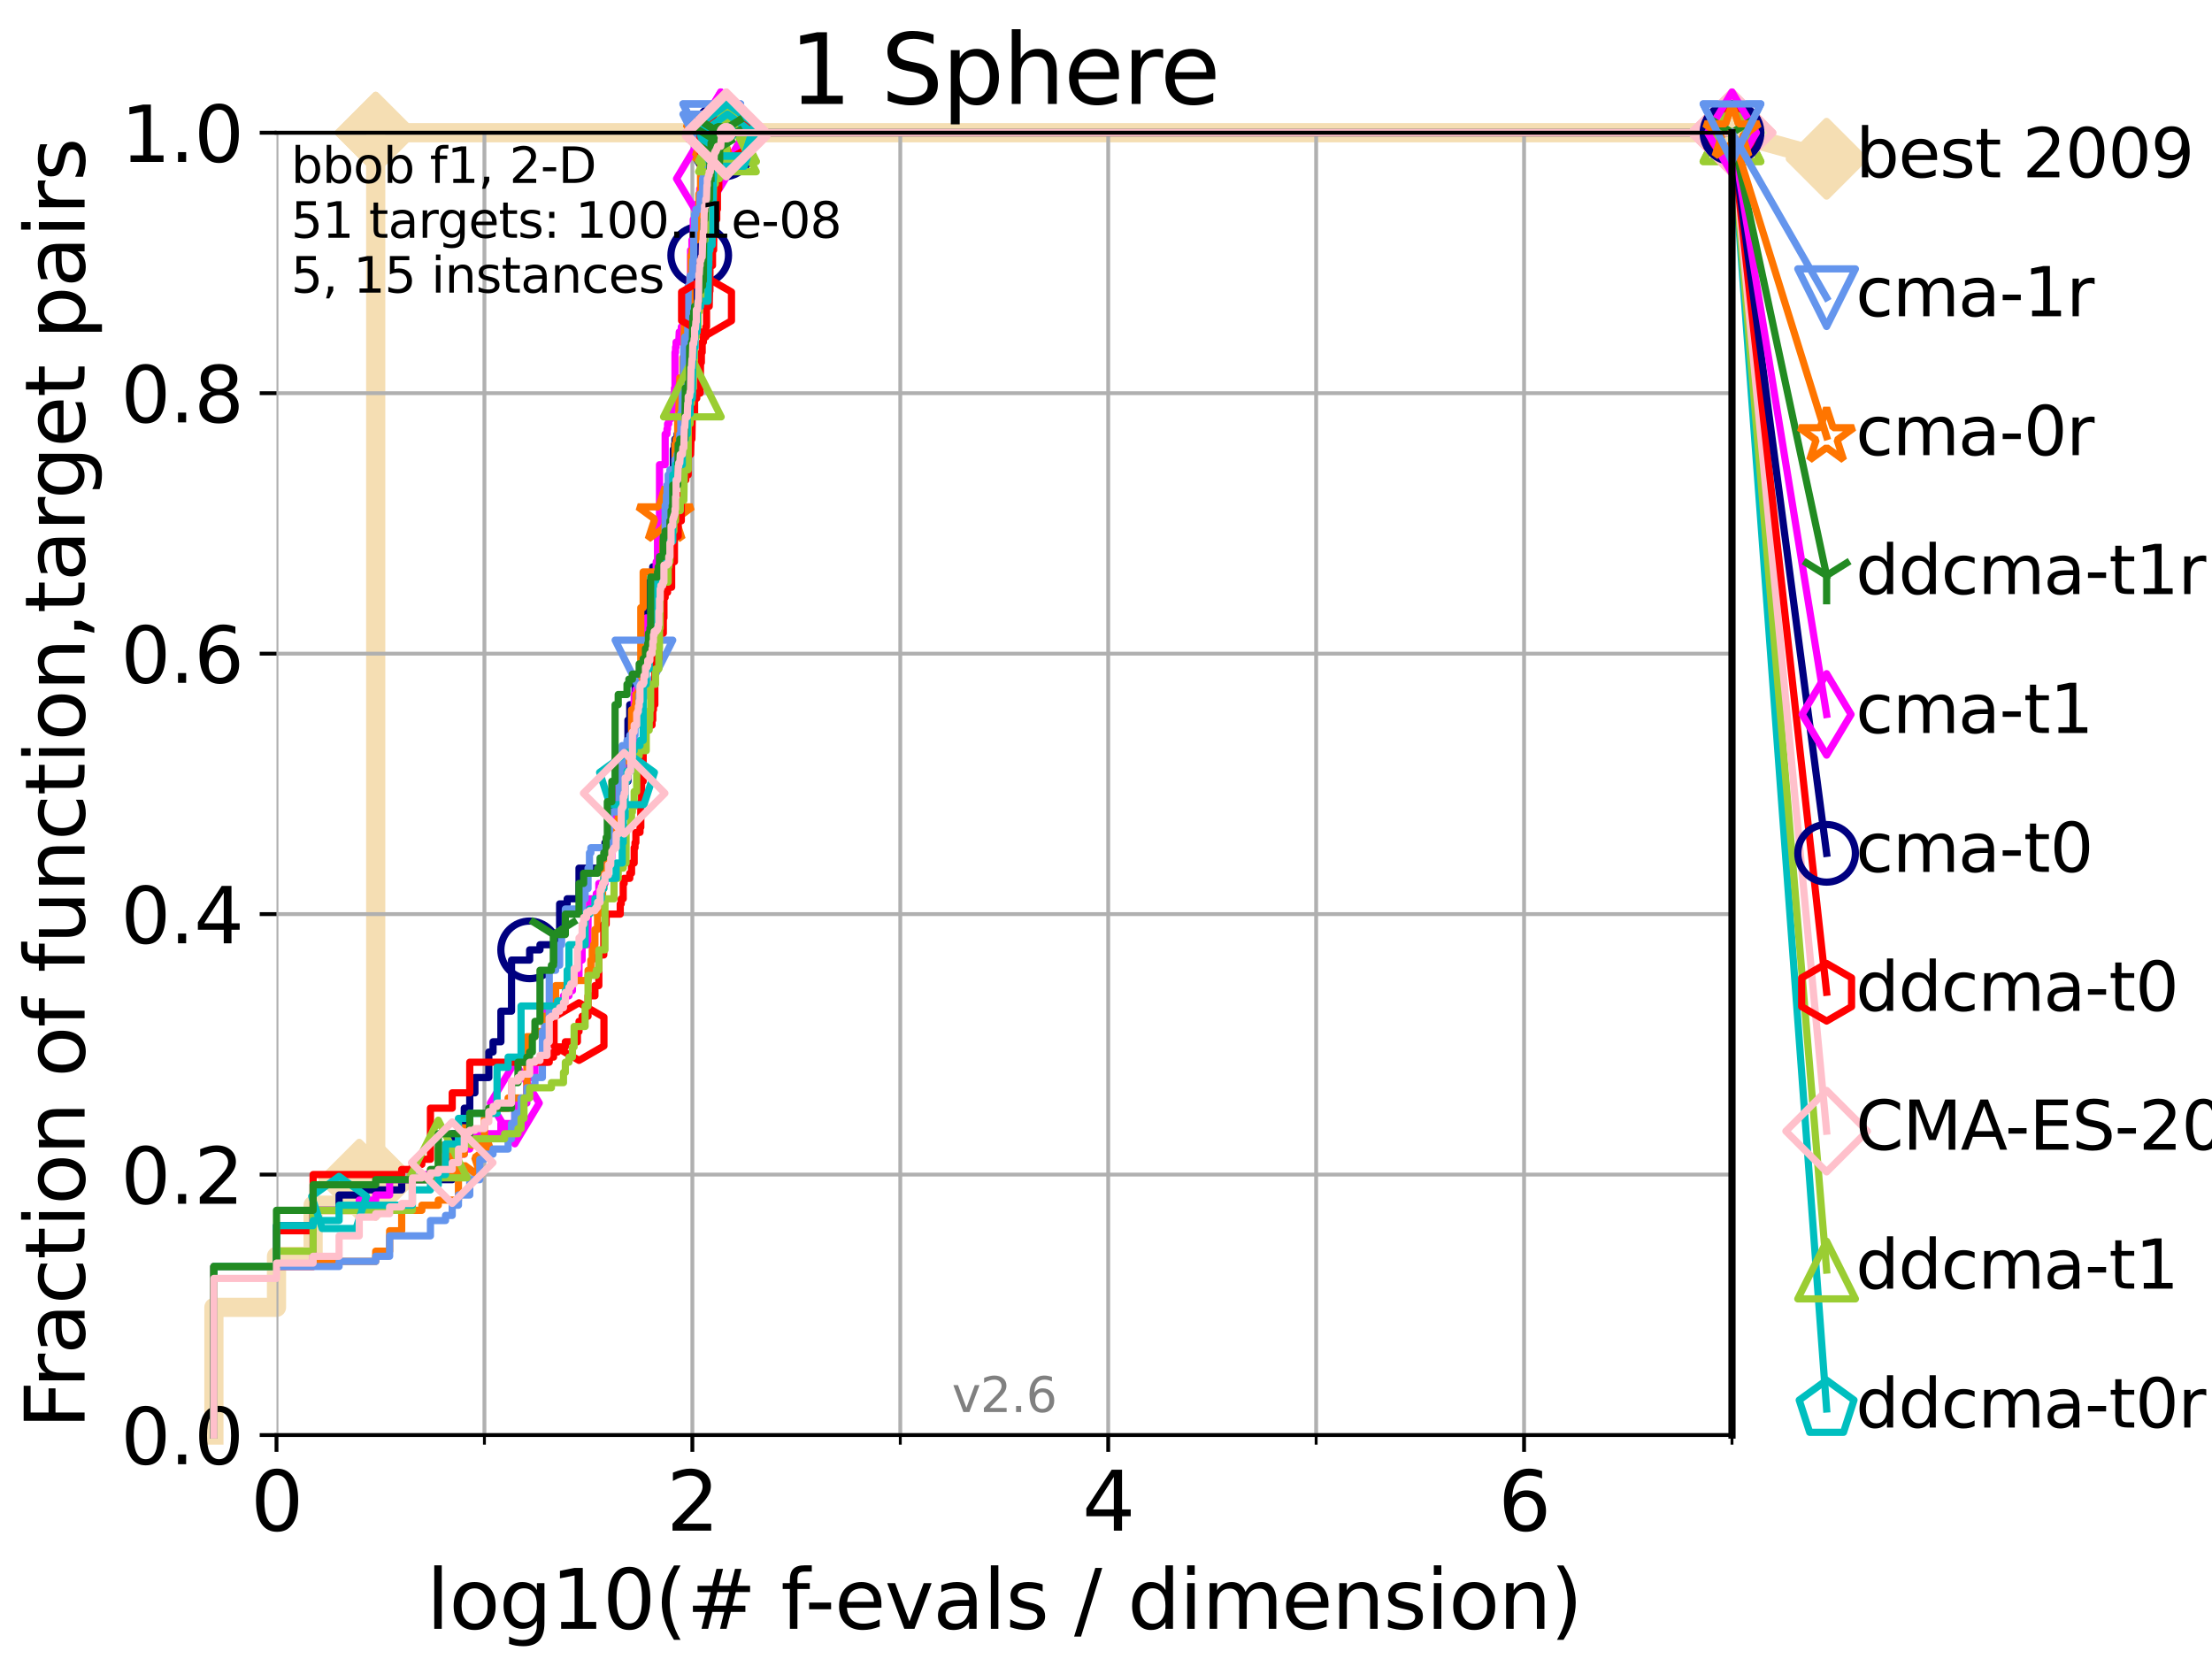 <?xml version="1.0" encoding="utf-8" standalone="no"?>
<!DOCTYPE svg PUBLIC "-//W3C//DTD SVG 1.1//EN"
  "http://www.w3.org/Graphics/SVG/1.1/DTD/svg11.dtd">
<svg xmlns:xlink="http://www.w3.org/1999/xlink" width="460.8pt" height="345.6pt" viewBox="0 0 460.8 345.6" xmlns="http://www.w3.org/2000/svg" version="1.1">
 <defs>
  <style type="text/css">*{stroke-linejoin: round; stroke-linecap: butt}</style>
 </defs>
 <g id="figure_1">
  <g id="patch_1">
   <path d="M 0 345.6 
L 460.8 345.6 
L 460.8 0 
L 0 0 
z
" style="fill: #ffffff"/>
  </g>
  <g id="axes_1">
   <g id="patch_2">
    <path d="M 57.6 298.944 
L 360.806 298.944 
L 360.806 27.648 
L 57.6 27.648 
z
" style="fill: #ffffff"/>
   </g>
   <g id="line2d_1">
    <path d="M 44.561 298.944 
L 44.561 272.346 
L 57.6 272.346 
L 57.6 261.707 
L 65.227 261.707 
L 65.227 251.068 
L 74.837 251.068 
L 74.837 245.749 
L 78.267 245.749 
L 78.267 27.648 
L 360.806 27.648 
" style="fill: none; stroke: #f5deb3; stroke-width: 4; stroke-linecap: square"/>
   </g>
   <g id="line2d_2">
    <defs>
     <path id="mba646734ff" d="M -0 7.778 
L 7.778 0 
L 0 -7.778 
L -7.778 -0 
z
" style="stroke: #f5deb3; stroke-width: 1.5; stroke-linejoin: miter"/>
    </defs>
    <g>
     <use xlink:href="#mba646734ff" x="74.837" y="245.749" style="fill: #f5deb3; stroke: #f5deb3; stroke-width: 1.5; stroke-linejoin: miter"/>
     <use xlink:href="#mba646734ff" x="78.267" y="245.749" style="fill: #f5deb3; stroke: #f5deb3; stroke-width: 1.5; stroke-linejoin: miter"/>
     <use xlink:href="#mba646734ff" x="78.267" y="245.749" style="fill: #f5deb3; stroke: #f5deb3; stroke-width: 1.5; stroke-linejoin: miter"/>
     <use xlink:href="#mba646734ff" x="78.267" y="27.648" style="fill: #f5deb3; stroke: #f5deb3; stroke-width: 1.5; stroke-linejoin: miter"/>
     <use xlink:href="#mba646734ff" x="78.267" y="27.648" style="fill: #f5deb3; stroke: #f5deb3; stroke-width: 1.5; stroke-linejoin: miter"/>
     <use xlink:href="#mba646734ff" x="360.806" y="27.648" style="fill: #f5deb3; stroke: #f5deb3; stroke-width: 1.5; stroke-linejoin: miter"/>
    </g>
   </g>
   <g id="line2d_3">
    <path style="fill: none; stroke: #f5deb3; stroke-width: 4; stroke-linecap: square"/>
    <g/>
   </g>
   <g id="line2d_4">
    <path d="M 360.806 27.648 
L 380.515 33.074 
" style="fill: none; stroke: #f5deb3; stroke-width: 4; stroke-linecap: square"/>
    <g>
     <use xlink:href="#mba646734ff" x="360.806" y="27.648" style="fill: #f5deb3; stroke: #f5deb3; stroke-width: 1.5; stroke-linejoin: miter"/>
     <use xlink:href="#mba646734ff" x="380.515" y="33.074" style="fill: #f5deb3; stroke: #f5deb3; stroke-width: 1.5; stroke-linejoin: miter"/>
    </g>
   </g>
   <g id="matplotlib.axis_1">
    <g id="xtick_1">
     <g id="line2d_5">
      <path d="M 57.6 298.944 
L 57.6 27.648 
" clip-path="url(#p0da02a0f88)" style="fill: none; stroke: #b0b0b0; stroke-width: 0.8; stroke-linecap: square"/>
     </g>
     <g id="line2d_6">
      <defs>
       <path id="m402fd7daf9" d="M 0 0 
L 0 3.5 
" style="stroke: #000000; stroke-width: 0.8"/>
      </defs>
      <g>
       <use xlink:href="#m402fd7daf9" x="57.6" y="298.944" style="stroke: #000000; stroke-width: 0.8"/>
      </g>
     </g>
     <g id="text_1">
      <!-- 0 -->
      <g transform="translate(52.192 318.861)scale(0.17 -0.17)">
       <defs>
        <path id="DejaVuSans-30" d="M 2034 4250 
Q 1547 4250 1301 3770 
Q 1056 3291 1056 2328 
Q 1056 1369 1301 889 
Q 1547 409 2034 409 
Q 2525 409 2770 889 
Q 3016 1369 3016 2328 
Q 3016 3291 2770 3770 
Q 2525 4250 2034 4250 
z
M 2034 4750 
Q 2819 4750 3233 4129 
Q 3647 3509 3647 2328 
Q 3647 1150 3233 529 
Q 2819 -91 2034 -91 
Q 1250 -91 836 529 
Q 422 1150 422 2328 
Q 422 3509 836 4129 
Q 1250 4750 2034 4750 
z
" transform="scale(0.016)"/>
       </defs>
       <use xlink:href="#DejaVuSans-30"/>
      </g>
     </g>
    </g>
    <g id="xtick_2">
     <g id="line2d_7">
      <path d="M 144.23 298.944 
L 144.23 27.648 
" clip-path="url(#p0da02a0f88)" style="fill: none; stroke: #b0b0b0; stroke-width: 0.8; stroke-linecap: square"/>
     </g>
     <g id="line2d_8">
      <g>
       <use xlink:href="#m402fd7daf9" x="144.23" y="298.944" style="stroke: #000000; stroke-width: 0.8"/>
      </g>
     </g>
     <g id="text_2">
      <!-- 2 -->
      <g transform="translate(138.822 318.861)scale(0.17 -0.17)">
       <defs>
        <path id="DejaVuSans-32" d="M 1228 531 
L 3431 531 
L 3431 0 
L 469 0 
L 469 531 
Q 828 903 1448 1529 
Q 2069 2156 2228 2338 
Q 2531 2678 2651 2914 
Q 2772 3150 2772 3378 
Q 2772 3750 2511 3984 
Q 2250 4219 1831 4219 
Q 1534 4219 1204 4116 
Q 875 4013 500 3803 
L 500 4441 
Q 881 4594 1212 4672 
Q 1544 4750 1819 4750 
Q 2544 4750 2975 4387 
Q 3406 4025 3406 3419 
Q 3406 3131 3298 2873 
Q 3191 2616 2906 2266 
Q 2828 2175 2409 1742 
Q 1991 1309 1228 531 
z
" transform="scale(0.016)"/>
       </defs>
       <use xlink:href="#DejaVuSans-32"/>
      </g>
     </g>
    </g>
    <g id="xtick_3">
     <g id="line2d_9">
      <path d="M 230.861 298.944 
L 230.861 27.648 
" clip-path="url(#p0da02a0f88)" style="fill: none; stroke: #b0b0b0; stroke-width: 0.8; stroke-linecap: square"/>
     </g>
     <g id="line2d_10">
      <g>
       <use xlink:href="#m402fd7daf9" x="230.861" y="298.944" style="stroke: #000000; stroke-width: 0.8"/>
      </g>
     </g>
     <g id="text_3">
      <!-- 4 -->
      <g transform="translate(225.453 318.861)scale(0.17 -0.17)">
       <defs>
        <path id="DejaVuSans-34" d="M 2419 4116 
L 825 1625 
L 2419 1625 
L 2419 4116 
z
M 2253 4666 
L 3047 4666 
L 3047 1625 
L 3713 1625 
L 3713 1100 
L 3047 1100 
L 3047 0 
L 2419 0 
L 2419 1100 
L 313 1100 
L 313 1709 
L 2253 4666 
z
" transform="scale(0.016)"/>
       </defs>
       <use xlink:href="#DejaVuSans-34"/>
      </g>
     </g>
    </g>
    <g id="xtick_4">
     <g id="line2d_11">
      <path d="M 317.491 298.944 
L 317.491 27.648 
" clip-path="url(#p0da02a0f88)" style="fill: none; stroke: #b0b0b0; stroke-width: 0.8; stroke-linecap: square"/>
     </g>
     <g id="line2d_12">
      <g>
       <use xlink:href="#m402fd7daf9" x="317.491" y="298.944" style="stroke: #000000; stroke-width: 0.8"/>
      </g>
     </g>
     <g id="text_4">
      <!-- 6 -->
      <g transform="translate(312.083 318.861)scale(0.17 -0.17)">
       <defs>
        <path id="DejaVuSans-36" d="M 2113 2584 
Q 1688 2584 1439 2293 
Q 1191 2003 1191 1497 
Q 1191 994 1439 701 
Q 1688 409 2113 409 
Q 2538 409 2786 701 
Q 3034 994 3034 1497 
Q 3034 2003 2786 2293 
Q 2538 2584 2113 2584 
z
M 3366 4563 
L 3366 3988 
Q 3128 4100 2886 4159 
Q 2644 4219 2406 4219 
Q 1781 4219 1451 3797 
Q 1122 3375 1075 2522 
Q 1259 2794 1537 2939 
Q 1816 3084 2150 3084 
Q 2853 3084 3261 2657 
Q 3669 2231 3669 1497 
Q 3669 778 3244 343 
Q 2819 -91 2113 -91 
Q 1303 -91 875 529 
Q 447 1150 447 2328 
Q 447 3434 972 4092 
Q 1497 4750 2381 4750 
Q 2619 4750 2861 4703 
Q 3103 4656 3366 4563 
z
" transform="scale(0.016)"/>
       </defs>
       <use xlink:href="#DejaVuSans-36"/>
      </g>
     </g>
    </g>
    <g id="xtick_5">
     <g id="line2d_13">
      <path d="M 100.915 298.944 
L 100.915 27.648 
" clip-path="url(#p0da02a0f88)" style="fill: none; stroke: #b0b0b0; stroke-width: 0.8; stroke-linecap: square"/>
     </g>
     <g id="line2d_14">
      <defs>
       <path id="m1990d43a1d" d="M 0 0 
L 0 2 
" style="stroke: #000000; stroke-width: 0.6"/>
      </defs>
      <g>
       <use xlink:href="#m1990d43a1d" x="100.915" y="298.944" style="stroke: #000000; stroke-width: 0.6"/>
      </g>
     </g>
    </g>
    <g id="xtick_6">
     <g id="line2d_15">
      <path d="M 187.546 298.944 
L 187.546 27.648 
" clip-path="url(#p0da02a0f88)" style="fill: none; stroke: #b0b0b0; stroke-width: 0.8; stroke-linecap: square"/>
     </g>
     <g id="line2d_16">
      <g>
       <use xlink:href="#m1990d43a1d" x="187.546" y="298.944" style="stroke: #000000; stroke-width: 0.6"/>
      </g>
     </g>
    </g>
    <g id="xtick_7">
     <g id="line2d_17">
      <path d="M 274.176 298.944 
L 274.176 27.648 
" clip-path="url(#p0da02a0f88)" style="fill: none; stroke: #b0b0b0; stroke-width: 0.8; stroke-linecap: square"/>
     </g>
     <g id="line2d_18">
      <g>
       <use xlink:href="#m1990d43a1d" x="274.176" y="298.944" style="stroke: #000000; stroke-width: 0.6"/>
      </g>
     </g>
    </g>
    <g id="xtick_8">
     <g id="line2d_19">
      <path d="M 360.806 298.944 
L 360.806 27.648 
" clip-path="url(#p0da02a0f88)" style="fill: none; stroke: #b0b0b0; stroke-width: 0.8; stroke-linecap: square"/>
     </g>
     <g id="line2d_20">
      <g>
       <use xlink:href="#m1990d43a1d" x="360.806" y="298.944" style="stroke: #000000; stroke-width: 0.6"/>
      </g>
     </g>
    </g>
    <g id="text_5">
     <!-- log10(# f-evals / dimension) -->
     <g transform="translate(88.823 339.314)scale(0.17 -0.17)">
      <defs>
       <path id="DejaVuSans-6c" d="M 603 4863 
L 1178 4863 
L 1178 0 
L 603 0 
L 603 4863 
z
" transform="scale(0.016)"/>
       <path id="DejaVuSans-6f" d="M 1959 3097 
Q 1497 3097 1228 2736 
Q 959 2375 959 1747 
Q 959 1119 1226 758 
Q 1494 397 1959 397 
Q 2419 397 2687 759 
Q 2956 1122 2956 1747 
Q 2956 2369 2687 2733 
Q 2419 3097 1959 3097 
z
M 1959 3584 
Q 2709 3584 3137 3096 
Q 3566 2609 3566 1747 
Q 3566 888 3137 398 
Q 2709 -91 1959 -91 
Q 1206 -91 779 398 
Q 353 888 353 1747 
Q 353 2609 779 3096 
Q 1206 3584 1959 3584 
z
" transform="scale(0.016)"/>
       <path id="DejaVuSans-67" d="M 2906 1791 
Q 2906 2416 2648 2759 
Q 2391 3103 1925 3103 
Q 1463 3103 1205 2759 
Q 947 2416 947 1791 
Q 947 1169 1205 825 
Q 1463 481 1925 481 
Q 2391 481 2648 825 
Q 2906 1169 2906 1791 
z
M 3481 434 
Q 3481 -459 3084 -895 
Q 2688 -1331 1869 -1331 
Q 1566 -1331 1297 -1286 
Q 1028 -1241 775 -1147 
L 775 -588 
Q 1028 -725 1275 -790 
Q 1522 -856 1778 -856 
Q 2344 -856 2625 -561 
Q 2906 -266 2906 331 
L 2906 616 
Q 2728 306 2450 153 
Q 2172 0 1784 0 
Q 1141 0 747 490 
Q 353 981 353 1791 
Q 353 2603 747 3093 
Q 1141 3584 1784 3584 
Q 2172 3584 2450 3431 
Q 2728 3278 2906 2969 
L 2906 3500 
L 3481 3500 
L 3481 434 
z
" transform="scale(0.016)"/>
       <path id="DejaVuSans-31" d="M 794 531 
L 1825 531 
L 1825 4091 
L 703 3866 
L 703 4441 
L 1819 4666 
L 2450 4666 
L 2450 531 
L 3481 531 
L 3481 0 
L 794 0 
L 794 531 
z
" transform="scale(0.016)"/>
       <path id="DejaVuSans-28" d="M 1984 4856 
Q 1566 4138 1362 3434 
Q 1159 2731 1159 2009 
Q 1159 1288 1364 580 
Q 1569 -128 1984 -844 
L 1484 -844 
Q 1016 -109 783 600 
Q 550 1309 550 2009 
Q 550 2706 781 3412 
Q 1013 4119 1484 4856 
L 1984 4856 
z
" transform="scale(0.016)"/>
       <path id="DejaVuSans-23" d="M 3272 2816 
L 2363 2816 
L 2100 1772 
L 3016 1772 
L 3272 2816 
z
M 2803 4594 
L 2478 3297 
L 3391 3297 
L 3719 4594 
L 4219 4594 
L 3897 3297 
L 4872 3297 
L 4872 2816 
L 3775 2816 
L 3519 1772 
L 4513 1772 
L 4513 1294 
L 3397 1294 
L 3072 0 
L 2572 0 
L 2894 1294 
L 1978 1294 
L 1656 0 
L 1153 0 
L 1478 1294 
L 494 1294 
L 494 1772 
L 1594 1772 
L 1856 2816 
L 850 2816 
L 850 3297 
L 1978 3297 
L 2297 4594 
L 2803 4594 
z
" transform="scale(0.016)"/>
       <path id="DejaVuSans-20" transform="scale(0.016)"/>
       <path id="DejaVuSans-66" d="M 2375 4863 
L 2375 4384 
L 1825 4384 
Q 1516 4384 1395 4259 
Q 1275 4134 1275 3809 
L 1275 3500 
L 2222 3500 
L 2222 3053 
L 1275 3053 
L 1275 0 
L 697 0 
L 697 3053 
L 147 3053 
L 147 3500 
L 697 3500 
L 697 3744 
Q 697 4328 969 4595 
Q 1241 4863 1831 4863 
L 2375 4863 
z
" transform="scale(0.016)"/>
       <path id="DejaVuSans-2d" d="M 313 2009 
L 1997 2009 
L 1997 1497 
L 313 1497 
L 313 2009 
z
" transform="scale(0.016)"/>
       <path id="DejaVuSans-65" d="M 3597 1894 
L 3597 1613 
L 953 1613 
Q 991 1019 1311 708 
Q 1631 397 2203 397 
Q 2534 397 2845 478 
Q 3156 559 3463 722 
L 3463 178 
Q 3153 47 2828 -22 
Q 2503 -91 2169 -91 
Q 1331 -91 842 396 
Q 353 884 353 1716 
Q 353 2575 817 3079 
Q 1281 3584 2069 3584 
Q 2775 3584 3186 3129 
Q 3597 2675 3597 1894 
z
M 3022 2063 
Q 3016 2534 2758 2815 
Q 2500 3097 2075 3097 
Q 1594 3097 1305 2825 
Q 1016 2553 972 2059 
L 3022 2063 
z
" transform="scale(0.016)"/>
       <path id="DejaVuSans-76" d="M 191 3500 
L 800 3500 
L 1894 563 
L 2988 3500 
L 3597 3500 
L 2284 0 
L 1503 0 
L 191 3500 
z
" transform="scale(0.016)"/>
       <path id="DejaVuSans-61" d="M 2194 1759 
Q 1497 1759 1228 1600 
Q 959 1441 959 1056 
Q 959 750 1161 570 
Q 1363 391 1709 391 
Q 2188 391 2477 730 
Q 2766 1069 2766 1631 
L 2766 1759 
L 2194 1759 
z
M 3341 1997 
L 3341 0 
L 2766 0 
L 2766 531 
Q 2569 213 2275 61 
Q 1981 -91 1556 -91 
Q 1019 -91 701 211 
Q 384 513 384 1019 
Q 384 1609 779 1909 
Q 1175 2209 1959 2209 
L 2766 2209 
L 2766 2266 
Q 2766 2663 2505 2880 
Q 2244 3097 1772 3097 
Q 1472 3097 1187 3025 
Q 903 2953 641 2809 
L 641 3341 
Q 956 3463 1253 3523 
Q 1550 3584 1831 3584 
Q 2591 3584 2966 3190 
Q 3341 2797 3341 1997 
z
" transform="scale(0.016)"/>
       <path id="DejaVuSans-73" d="M 2834 3397 
L 2834 2853 
Q 2591 2978 2328 3040 
Q 2066 3103 1784 3103 
Q 1356 3103 1142 2972 
Q 928 2841 928 2578 
Q 928 2378 1081 2264 
Q 1234 2150 1697 2047 
L 1894 2003 
Q 2506 1872 2764 1633 
Q 3022 1394 3022 966 
Q 3022 478 2636 193 
Q 2250 -91 1575 -91 
Q 1294 -91 989 -36 
Q 684 19 347 128 
L 347 722 
Q 666 556 975 473 
Q 1284 391 1588 391 
Q 1994 391 2212 530 
Q 2431 669 2431 922 
Q 2431 1156 2273 1281 
Q 2116 1406 1581 1522 
L 1381 1569 
Q 847 1681 609 1914 
Q 372 2147 372 2553 
Q 372 3047 722 3315 
Q 1072 3584 1716 3584 
Q 2034 3584 2315 3537 
Q 2597 3491 2834 3397 
z
" transform="scale(0.016)"/>
       <path id="DejaVuSans-2f" d="M 1625 4666 
L 2156 4666 
L 531 -594 
L 0 -594 
L 1625 4666 
z
" transform="scale(0.016)"/>
       <path id="DejaVuSans-64" d="M 2906 2969 
L 2906 4863 
L 3481 4863 
L 3481 0 
L 2906 0 
L 2906 525 
Q 2725 213 2448 61 
Q 2172 -91 1784 -91 
Q 1150 -91 751 415 
Q 353 922 353 1747 
Q 353 2572 751 3078 
Q 1150 3584 1784 3584 
Q 2172 3584 2448 3432 
Q 2725 3281 2906 2969 
z
M 947 1747 
Q 947 1113 1208 752 
Q 1469 391 1925 391 
Q 2381 391 2643 752 
Q 2906 1113 2906 1747 
Q 2906 2381 2643 2742 
Q 2381 3103 1925 3103 
Q 1469 3103 1208 2742 
Q 947 2381 947 1747 
z
" transform="scale(0.016)"/>
       <path id="DejaVuSans-69" d="M 603 3500 
L 1178 3500 
L 1178 0 
L 603 0 
L 603 3500 
z
M 603 4863 
L 1178 4863 
L 1178 4134 
L 603 4134 
L 603 4863 
z
" transform="scale(0.016)"/>
       <path id="DejaVuSans-6d" d="M 3328 2828 
Q 3544 3216 3844 3400 
Q 4144 3584 4550 3584 
Q 5097 3584 5394 3201 
Q 5691 2819 5691 2113 
L 5691 0 
L 5113 0 
L 5113 2094 
Q 5113 2597 4934 2840 
Q 4756 3084 4391 3084 
Q 3944 3084 3684 2787 
Q 3425 2491 3425 1978 
L 3425 0 
L 2847 0 
L 2847 2094 
Q 2847 2600 2669 2842 
Q 2491 3084 2119 3084 
Q 1678 3084 1418 2786 
Q 1159 2488 1159 1978 
L 1159 0 
L 581 0 
L 581 3500 
L 1159 3500 
L 1159 2956 
Q 1356 3278 1631 3431 
Q 1906 3584 2284 3584 
Q 2666 3584 2933 3390 
Q 3200 3197 3328 2828 
z
" transform="scale(0.016)"/>
       <path id="DejaVuSans-6e" d="M 3513 2113 
L 3513 0 
L 2938 0 
L 2938 2094 
Q 2938 2591 2744 2837 
Q 2550 3084 2163 3084 
Q 1697 3084 1428 2787 
Q 1159 2491 1159 1978 
L 1159 0 
L 581 0 
L 581 3500 
L 1159 3500 
L 1159 2956 
Q 1366 3272 1645 3428 
Q 1925 3584 2291 3584 
Q 2894 3584 3203 3211 
Q 3513 2838 3513 2113 
z
" transform="scale(0.016)"/>
       <path id="DejaVuSans-29" d="M 513 4856 
L 1013 4856 
Q 1481 4119 1714 3412 
Q 1947 2706 1947 2009 
Q 1947 1309 1714 600 
Q 1481 -109 1013 -844 
L 513 -844 
Q 928 -128 1133 580 
Q 1338 1288 1338 2009 
Q 1338 2731 1133 3434 
Q 928 4138 513 4856 
z
" transform="scale(0.016)"/>
      </defs>
      <use xlink:href="#DejaVuSans-6c"/>
      <use xlink:href="#DejaVuSans-6f" x="27.783"/>
      <use xlink:href="#DejaVuSans-67" x="88.965"/>
      <use xlink:href="#DejaVuSans-31" x="152.441"/>
      <use xlink:href="#DejaVuSans-30" x="216.064"/>
      <use xlink:href="#DejaVuSans-28" x="279.688"/>
      <use xlink:href="#DejaVuSans-23" x="318.701"/>
      <use xlink:href="#DejaVuSans-20" x="402.49"/>
      <use xlink:href="#DejaVuSans-66" x="434.277"/>
      <use xlink:href="#DejaVuSans-2d" x="463.982"/>
      <use xlink:href="#DejaVuSans-65" x="500.066"/>
      <use xlink:href="#DejaVuSans-76" x="561.59"/>
      <use xlink:href="#DejaVuSans-61" x="620.77"/>
      <use xlink:href="#DejaVuSans-6c" x="682.049"/>
      <use xlink:href="#DejaVuSans-73" x="709.832"/>
      <use xlink:href="#DejaVuSans-20" x="761.932"/>
      <use xlink:href="#DejaVuSans-2f" x="793.719"/>
      <use xlink:href="#DejaVuSans-20" x="827.41"/>
      <use xlink:href="#DejaVuSans-64" x="859.197"/>
      <use xlink:href="#DejaVuSans-69" x="922.674"/>
      <use xlink:href="#DejaVuSans-6d" x="950.457"/>
      <use xlink:href="#DejaVuSans-65" x="1047.869"/>
      <use xlink:href="#DejaVuSans-6e" x="1109.393"/>
      <use xlink:href="#DejaVuSans-73" x="1172.771"/>
      <use xlink:href="#DejaVuSans-69" x="1224.871"/>
      <use xlink:href="#DejaVuSans-6f" x="1252.654"/>
      <use xlink:href="#DejaVuSans-6e" x="1313.836"/>
      <use xlink:href="#DejaVuSans-29" x="1377.215"/>
     </g>
    </g>
   </g>
   <g id="matplotlib.axis_2">
    <g id="ytick_1">
     <g id="line2d_21">
      <path d="M 57.6 298.944 
L 360.806 298.944 
" clip-path="url(#p0da02a0f88)" style="fill: none; stroke: #b0b0b0; stroke-width: 0.8; stroke-linecap: square"/>
     </g>
     <g id="line2d_22">
      <defs>
       <path id="m5eac9502c5" d="M 0 0 
L -3.5 0 
" style="stroke: #000000; stroke-width: 0.8"/>
      </defs>
      <g>
       <use xlink:href="#m5eac9502c5" x="57.6" y="298.944" style="stroke: #000000; stroke-width: 0.8"/>
      </g>
     </g>
     <g id="text_6">
      <!-- 0.0 -->
      <g transform="translate(25.155 305.023)scale(0.16 -0.16)">
       <defs>
        <path id="DejaVuSans-2e" d="M 684 794 
L 1344 794 
L 1344 0 
L 684 0 
L 684 794 
z
" transform="scale(0.016)"/>
       </defs>
       <use xlink:href="#DejaVuSans-30"/>
       <use xlink:href="#DejaVuSans-2e" x="63.623"/>
       <use xlink:href="#DejaVuSans-30" x="95.41"/>
      </g>
     </g>
    </g>
    <g id="ytick_2">
     <g id="line2d_23">
      <path d="M 57.6 244.685 
L 360.806 244.685 
" clip-path="url(#p0da02a0f88)" style="fill: none; stroke: #b0b0b0; stroke-width: 0.8; stroke-linecap: square"/>
     </g>
     <g id="line2d_24">
      <g>
       <use xlink:href="#m5eac9502c5" x="57.6" y="244.685" style="stroke: #000000; stroke-width: 0.8"/>
      </g>
     </g>
     <g id="text_7">
      <!-- 0.2 -->
      <g transform="translate(25.155 250.764)scale(0.16 -0.16)">
       <use xlink:href="#DejaVuSans-30"/>
       <use xlink:href="#DejaVuSans-2e" x="63.623"/>
       <use xlink:href="#DejaVuSans-32" x="95.41"/>
      </g>
     </g>
    </g>
    <g id="ytick_3">
     <g id="line2d_25">
      <path d="M 57.6 190.426 
L 360.806 190.426 
" clip-path="url(#p0da02a0f88)" style="fill: none; stroke: #b0b0b0; stroke-width: 0.8; stroke-linecap: square"/>
     </g>
     <g id="line2d_26">
      <g>
       <use xlink:href="#m5eac9502c5" x="57.6" y="190.426" style="stroke: #000000; stroke-width: 0.8"/>
      </g>
     </g>
     <g id="text_8">
      <!-- 0.4 -->
      <g transform="translate(25.155 196.504)scale(0.16 -0.16)">
       <use xlink:href="#DejaVuSans-30"/>
       <use xlink:href="#DejaVuSans-2e" x="63.623"/>
       <use xlink:href="#DejaVuSans-34" x="95.41"/>
      </g>
     </g>
    </g>
    <g id="ytick_4">
     <g id="line2d_27">
      <path d="M 57.6 136.166 
L 360.806 136.166 
" clip-path="url(#p0da02a0f88)" style="fill: none; stroke: #b0b0b0; stroke-width: 0.8; stroke-linecap: square"/>
     </g>
     <g id="line2d_28">
      <g>
       <use xlink:href="#m5eac9502c5" x="57.6" y="136.166" style="stroke: #000000; stroke-width: 0.8"/>
      </g>
     </g>
     <g id="text_9">
      <!-- 0.6 -->
      <g transform="translate(25.155 142.245)scale(0.16 -0.16)">
       <use xlink:href="#DejaVuSans-30"/>
       <use xlink:href="#DejaVuSans-2e" x="63.623"/>
       <use xlink:href="#DejaVuSans-36" x="95.41"/>
      </g>
     </g>
    </g>
    <g id="ytick_5">
     <g id="line2d_29">
      <path d="M 57.6 81.907 
L 360.806 81.907 
" clip-path="url(#p0da02a0f88)" style="fill: none; stroke: #b0b0b0; stroke-width: 0.8; stroke-linecap: square"/>
     </g>
     <g id="line2d_30">
      <g>
       <use xlink:href="#m5eac9502c5" x="57.6" y="81.907" style="stroke: #000000; stroke-width: 0.8"/>
      </g>
     </g>
     <g id="text_10">
      <!-- 0.8 -->
      <g transform="translate(25.155 87.986)scale(0.16 -0.16)">
       <defs>
        <path id="DejaVuSans-38" d="M 2034 2216 
Q 1584 2216 1326 1975 
Q 1069 1734 1069 1313 
Q 1069 891 1326 650 
Q 1584 409 2034 409 
Q 2484 409 2743 651 
Q 3003 894 3003 1313 
Q 3003 1734 2745 1975 
Q 2488 2216 2034 2216 
z
M 1403 2484 
Q 997 2584 770 2862 
Q 544 3141 544 3541 
Q 544 4100 942 4425 
Q 1341 4750 2034 4750 
Q 2731 4750 3128 4425 
Q 3525 4100 3525 3541 
Q 3525 3141 3298 2862 
Q 3072 2584 2669 2484 
Q 3125 2378 3379 2068 
Q 3634 1759 3634 1313 
Q 3634 634 3220 271 
Q 2806 -91 2034 -91 
Q 1263 -91 848 271 
Q 434 634 434 1313 
Q 434 1759 690 2068 
Q 947 2378 1403 2484 
z
M 1172 3481 
Q 1172 3119 1398 2916 
Q 1625 2713 2034 2713 
Q 2441 2713 2670 2916 
Q 2900 3119 2900 3481 
Q 2900 3844 2670 4047 
Q 2441 4250 2034 4250 
Q 1625 4250 1398 4047 
Q 1172 3844 1172 3481 
z
" transform="scale(0.016)"/>
       </defs>
       <use xlink:href="#DejaVuSans-30"/>
       <use xlink:href="#DejaVuSans-2e" x="63.623"/>
       <use xlink:href="#DejaVuSans-38" x="95.41"/>
      </g>
     </g>
    </g>
    <g id="ytick_6">
     <g id="line2d_31">
      <path d="M 57.6 27.648 
L 360.806 27.648 
" clip-path="url(#p0da02a0f88)" style="fill: none; stroke: #b0b0b0; stroke-width: 0.8; stroke-linecap: square"/>
     </g>
     <g id="line2d_32">
      <g>
       <use xlink:href="#m5eac9502c5" x="57.6" y="27.648" style="stroke: #000000; stroke-width: 0.8"/>
      </g>
     </g>
     <g id="text_11">
      <!-- 1.0 -->
      <g transform="translate(25.155 33.727)scale(0.16 -0.16)">
       <use xlink:href="#DejaVuSans-31"/>
       <use xlink:href="#DejaVuSans-2e" x="63.623"/>
       <use xlink:href="#DejaVuSans-30" x="95.41"/>
      </g>
     </g>
    </g>
    <g id="text_12">
     <!-- Fraction of function,target pairs -->
     <g transform="translate(17.62 297.681)rotate(-90)scale(0.17 -0.17)">
      <defs>
       <path id="DejaVuSans-46" d="M 628 4666 
L 3309 4666 
L 3309 4134 
L 1259 4134 
L 1259 2759 
L 3109 2759 
L 3109 2228 
L 1259 2228 
L 1259 0 
L 628 0 
L 628 4666 
z
" transform="scale(0.016)"/>
       <path id="DejaVuSans-72" d="M 2631 2963 
Q 2534 3019 2420 3045 
Q 2306 3072 2169 3072 
Q 1681 3072 1420 2755 
Q 1159 2438 1159 1844 
L 1159 0 
L 581 0 
L 581 3500 
L 1159 3500 
L 1159 2956 
Q 1341 3275 1631 3429 
Q 1922 3584 2338 3584 
Q 2397 3584 2469 3576 
Q 2541 3569 2628 3553 
L 2631 2963 
z
" transform="scale(0.016)"/>
       <path id="DejaVuSans-63" d="M 3122 3366 
L 3122 2828 
Q 2878 2963 2633 3030 
Q 2388 3097 2138 3097 
Q 1578 3097 1268 2742 
Q 959 2388 959 1747 
Q 959 1106 1268 751 
Q 1578 397 2138 397 
Q 2388 397 2633 464 
Q 2878 531 3122 666 
L 3122 134 
Q 2881 22 2623 -34 
Q 2366 -91 2075 -91 
Q 1284 -91 818 406 
Q 353 903 353 1747 
Q 353 2603 823 3093 
Q 1294 3584 2113 3584 
Q 2378 3584 2631 3529 
Q 2884 3475 3122 3366 
z
" transform="scale(0.016)"/>
       <path id="DejaVuSans-74" d="M 1172 4494 
L 1172 3500 
L 2356 3500 
L 2356 3053 
L 1172 3053 
L 1172 1153 
Q 1172 725 1289 603 
Q 1406 481 1766 481 
L 2356 481 
L 2356 0 
L 1766 0 
Q 1100 0 847 248 
Q 594 497 594 1153 
L 594 3053 
L 172 3053 
L 172 3500 
L 594 3500 
L 594 4494 
L 1172 4494 
z
" transform="scale(0.016)"/>
       <path id="DejaVuSans-75" d="M 544 1381 
L 544 3500 
L 1119 3500 
L 1119 1403 
Q 1119 906 1312 657 
Q 1506 409 1894 409 
Q 2359 409 2629 706 
Q 2900 1003 2900 1516 
L 2900 3500 
L 3475 3500 
L 3475 0 
L 2900 0 
L 2900 538 
Q 2691 219 2414 64 
Q 2138 -91 1772 -91 
Q 1169 -91 856 284 
Q 544 659 544 1381 
z
M 1991 3584 
L 1991 3584 
z
" transform="scale(0.016)"/>
       <path id="DejaVuSans-2c" d="M 750 794 
L 1409 794 
L 1409 256 
L 897 -744 
L 494 -744 
L 750 256 
L 750 794 
z
" transform="scale(0.016)"/>
       <path id="DejaVuSans-70" d="M 1159 525 
L 1159 -1331 
L 581 -1331 
L 581 3500 
L 1159 3500 
L 1159 2969 
Q 1341 3281 1617 3432 
Q 1894 3584 2278 3584 
Q 2916 3584 3314 3078 
Q 3713 2572 3713 1747 
Q 3713 922 3314 415 
Q 2916 -91 2278 -91 
Q 1894 -91 1617 61 
Q 1341 213 1159 525 
z
M 3116 1747 
Q 3116 2381 2855 2742 
Q 2594 3103 2138 3103 
Q 1681 3103 1420 2742 
Q 1159 2381 1159 1747 
Q 1159 1113 1420 752 
Q 1681 391 2138 391 
Q 2594 391 2855 752 
Q 3116 1113 3116 1747 
z
" transform="scale(0.016)"/>
      </defs>
      <use xlink:href="#DejaVuSans-46"/>
      <use xlink:href="#DejaVuSans-72" x="50.27"/>
      <use xlink:href="#DejaVuSans-61" x="91.383"/>
      <use xlink:href="#DejaVuSans-63" x="152.662"/>
      <use xlink:href="#DejaVuSans-74" x="207.643"/>
      <use xlink:href="#DejaVuSans-69" x="246.852"/>
      <use xlink:href="#DejaVuSans-6f" x="274.635"/>
      <use xlink:href="#DejaVuSans-6e" x="335.816"/>
      <use xlink:href="#DejaVuSans-20" x="399.195"/>
      <use xlink:href="#DejaVuSans-6f" x="430.982"/>
      <use xlink:href="#DejaVuSans-66" x="492.164"/>
      <use xlink:href="#DejaVuSans-20" x="527.369"/>
      <use xlink:href="#DejaVuSans-66" x="559.156"/>
      <use xlink:href="#DejaVuSans-75" x="594.361"/>
      <use xlink:href="#DejaVuSans-6e" x="657.74"/>
      <use xlink:href="#DejaVuSans-63" x="721.119"/>
      <use xlink:href="#DejaVuSans-74" x="776.1"/>
      <use xlink:href="#DejaVuSans-69" x="815.309"/>
      <use xlink:href="#DejaVuSans-6f" x="843.092"/>
      <use xlink:href="#DejaVuSans-6e" x="904.273"/>
      <use xlink:href="#DejaVuSans-2c" x="967.652"/>
      <use xlink:href="#DejaVuSans-74" x="999.439"/>
      <use xlink:href="#DejaVuSans-61" x="1038.648"/>
      <use xlink:href="#DejaVuSans-72" x="1099.928"/>
      <use xlink:href="#DejaVuSans-67" x="1139.291"/>
      <use xlink:href="#DejaVuSans-65" x="1202.768"/>
      <use xlink:href="#DejaVuSans-74" x="1264.291"/>
      <use xlink:href="#DejaVuSans-20" x="1303.5"/>
      <use xlink:href="#DejaVuSans-70" x="1335.287"/>
      <use xlink:href="#DejaVuSans-61" x="1398.764"/>
      <use xlink:href="#DejaVuSans-69" x="1460.043"/>
      <use xlink:href="#DejaVuSans-72" x="1487.826"/>
      <use xlink:href="#DejaVuSans-73" x="1528.939"/>
     </g>
    </g>
   </g>
   <g id="line2d_33">
    <defs>
     <path id="m476a65bfa2" d="M 0 1.5 
C 0.398 1.5 0.779 1.342 1.061 1.061 
C 1.342 0.779 1.5 0.398 1.5 0 
C 1.5 -0.398 1.342 -0.779 1.061 -1.061 
C 0.779 -1.342 0.398 -1.5 0 -1.5 
C -0.398 -1.5 -0.779 -1.342 -1.061 -1.061 
C -1.342 -0.779 -1.5 -0.398 -1.5 0 
C -1.5 0.398 -1.342 0.779 -1.061 1.061 
C -0.779 1.342 -0.398 1.5 0 1.5 
z
" style="stroke: #f5deb3"/>
    </defs>
    <g>
     <use xlink:href="#m476a65bfa2" x="78.267" y="27.648" style="fill: #f5deb3; stroke: #f5deb3"/>
     <use xlink:href="#m476a65bfa2" x="78.267" y="27.648" style="fill: #f5deb3; stroke: #f5deb3"/>
    </g>
   </g>
   <g id="line2d_34">
    <defs>
     <path id="m60cd23eb53" d="M 0 1.5 
C 0.398 1.5 0.779 1.342 1.061 1.061 
C 1.342 0.779 1.5 0.398 1.5 0 
C 1.5 -0.398 1.342 -0.779 1.061 -1.061 
C 0.779 -1.342 0.398 -1.5 0 -1.5 
C -0.398 -1.5 -0.779 -1.342 -1.061 -1.061 
C -1.342 -0.779 -1.5 -0.398 -1.5 0 
C -1.5 0.398 -1.342 0.779 -1.061 1.061 
C -0.779 1.342 -0.398 1.5 0 1.5 
z
" style="stroke: #000080"/>
    </defs>
    <g>
     <use xlink:href="#m60cd23eb53" x="150.694" y="27.648" style="fill: #000080; stroke: #000080"/>
     <use xlink:href="#m60cd23eb53" x="150.694" y="27.648" style="fill: #000080; stroke: #000080"/>
    </g>
   </g>
   <g id="line2d_35">
    <path d="M 44.561 298.944 
L 44.561 263.835 
L 57.6 263.835 
L 57.6 255.324 
L 65.227 255.324 
L 65.227 252.132 
L 70.639 252.132 
L 70.639 248.94 
L 74.837 248.94 
L 74.837 247.877 
L 83.678 247.877 
L 83.678 245.749 
L 94.206 245.749 
L 94.206 236.174 
L 95.503 236.174 
L 95.503 235.11 
L 96.718 235.11 
L 96.718 230.854 
L 97.858 230.854 
L 97.858 227.662 
L 98.933 227.662 
L 98.933 224.471 
L 101.833 224.471 
L 101.833 219.151 
L 102.708 219.151 
L 102.708 217.023 
L 104.345 217.023 
L 104.345 210.64 
L 106.561 210.64 
L 106.561 200.001 
L 110.336 200.001 
L 110.336 197.873 
L 112.488 197.873 
L 112.488 196.809 
L 116.584 196.809 
L 116.584 188.298 
L 118.152 188.298 
L 118.152 187.234 
L 120.617 187.234 
L 120.617 180.85 
L 126.029 180.85 
L 126.029 175.531 
L 126.517 175.531 
L 126.517 174.467 
L 126.994 174.467 
L 126.994 173.403 
L 127.227 173.403 
L 127.227 171.275 
L 127.458 171.275 
L 127.458 170.211 
L 127.911 170.211 
L 127.911 167.02 
L 128.354 167.02 
L 128.354 164.892 
L 128.999 164.892 
L 128.999 163.828 
L 129.623 163.828 
L 129.623 162.764 
L 130.811 162.764 
L 130.811 149.997 
L 131.191 149.997 
L 131.191 146.805 
L 132.287 146.805 
L 132.287 141.486 
L 133.656 141.486 
L 133.656 132.975 
L 133.983 132.975 
L 133.983 131.911 
L 134.305 131.911 
L 134.305 130.847 
L 134.621 130.847 
L 134.621 126.591 
L 134.777 126.591 
L 134.777 122.336 
L 135.238 122.336 
L 135.238 121.272 
L 135.688 121.272 
L 135.688 120.208 
L 135.981 120.208 
L 135.981 118.08 
L 137.113 118.08 
L 137.113 111.697 
L 137.655 111.697 
L 137.655 107.441 
L 138.051 107.441 
L 138.051 106.377 
L 139.435 106.377 
L 139.435 104.249 
L 140.15 104.249 
L 140.15 103.185 
L 140.266 103.185 
L 140.266 93.61 
L 140.497 93.61 
L 140.497 92.546 
L 140.612 92.546 
L 140.612 91.482 
L 141.062 91.482 
L 141.062 90.418 
L 141.393 90.418 
L 141.502 88.291 
L 141.826 88.291 
L 141.826 86.163 
L 142.038 86.163 
L 142.144 80.843 
L 142.248 80.843 
L 142.248 79.779 
L 142.865 79.779 
L 142.865 78.715 
L 143.066 78.715 
L 143.066 74.46 
L 144.041 74.46 
L 144.041 64.885 
L 144.418 64.885 
L 144.418 62.757 
L 144.878 62.757 
L 144.878 57.437 
L 145.591 57.437 
L 145.678 53.182 
L 145.765 53.182 
L 145.765 49.99 
L 146.362 49.99 
L 146.362 47.862 
L 146.86 47.862 
L 146.941 44.67 
L 147.022 44.67 
L 147.022 42.543 
L 147.738 42.543 
L 147.738 40.415 
L 149.093 40.415 
L 149.093 38.287 
L 149.806 38.287 
L 149.806 36.159 
L 149.945 36.159 
L 150.015 34.031 
L 150.221 34.031 
L 150.221 31.904 
L 150.425 31.904 
L 150.425 30.84 
L 150.694 30.84 
L 150.694 27.648 
L 360.806 27.648 
L 360.806 27.648 
" style="fill: none; stroke: #000080; stroke-width: 1.5; stroke-linecap: square"/>
   </g>
   <g id="line2d_36">
    <defs>
     <path id="mc0b8adbc7f" d="M 0 6 
C 1.591 6 3.117 5.368 4.243 4.243 
C 5.368 3.117 6 1.591 6 0 
C 6 -1.591 5.368 -3.117 4.243 -4.243 
C 3.117 -5.368 1.591 -6 0 -6 
C -1.591 -6 -3.117 -5.368 -4.243 -4.243 
C -5.368 -3.117 -6 -1.591 -6 0 
C -6 1.591 -5.368 3.117 -4.243 4.243 
C -3.117 5.368 -1.591 6 0 6 
z
" style="stroke: #000080; stroke-width: 1.5"/>
    </defs>
    <g>
     <use xlink:href="#mc0b8adbc7f" x="110.336" y="197.873" style="fill-opacity: 0; stroke: #000080; stroke-width: 1.5"/>
     <use xlink:href="#mc0b8adbc7f" x="145.765" y="53.182" style="fill-opacity: 0; stroke: #000080; stroke-width: 1.5"/>
     <use xlink:href="#mc0b8adbc7f" x="150.694" y="30.84" style="fill-opacity: 0; stroke: #000080; stroke-width: 1.5"/>
     <use xlink:href="#mc0b8adbc7f" x="150.694" y="27.648" style="fill-opacity: 0; stroke: #000080; stroke-width: 1.5"/>
     <use xlink:href="#mc0b8adbc7f" x="150.694" y="27.648" style="fill-opacity: 0; stroke: #000080; stroke-width: 1.5"/>
     <use xlink:href="#mc0b8adbc7f" x="360.806" y="27.648" style="fill-opacity: 0; stroke: #000080; stroke-width: 1.5"/>
    </g>
   </g>
   <g id="line2d_37">
    <path style="fill: none; stroke: #000080; stroke-width: 1.5; stroke-linecap: square"/>
    <g/>
   </g>
   <g id="line2d_38">
    <defs>
     <path id="m600e04c4f3" d="M 0 1.5 
C 0.398 1.5 0.779 1.342 1.061 1.061 
C 1.342 0.779 1.5 0.398 1.5 0 
C 1.5 -0.398 1.342 -0.779 1.061 -1.061 
C 0.779 -1.342 0.398 -1.5 0 -1.5 
C -0.398 -1.5 -0.779 -1.342 -1.061 -1.061 
C -1.342 -0.779 -1.5 -0.398 -1.5 0 
C -1.5 0.398 -1.342 0.779 -1.061 1.061 
C -0.779 1.342 -0.398 1.5 0 1.5 
z
" style="stroke: #ff00ff"/>
    </defs>
    <g>
     <use xlink:href="#m600e04c4f3" x="150.152" y="27.648" style="fill: #ff00ff; stroke: #ff00ff"/>
     <use xlink:href="#m600e04c4f3" x="150.152" y="27.648" style="fill: #ff00ff; stroke: #ff00ff"/>
    </g>
   </g>
   <g id="line2d_39">
    <path d="M 44.561 298.944 
L 44.561 263.835 
L 65.227 263.835 
L 65.227 252.132 
L 74.837 252.132 
L 74.837 250.004 
L 78.267 250.004 
L 78.267 248.94 
L 81.166 248.94 
L 81.166 245.749 
L 87.876 245.749 
L 87.876 244.685 
L 92.812 244.685 
L 92.812 240.429 
L 96.718 240.429 
L 96.718 239.365 
L 97.858 239.365 
L 97.858 238.301 
L 98.933 238.301 
L 98.933 236.174 
L 104.345 236.174 
L 104.345 234.046 
L 107.245 234.046 
L 107.245 229.79 
L 109.757 229.79 
L 109.757 224.471 
L 111.442 224.471 
L 111.442 221.279 
L 113.954 221.279 
L 113.954 209.576 
L 115.747 209.576 
L 115.747 208.512 
L 117.384 208.512 
L 117.384 207.448 
L 118.525 207.448 
L 118.525 206.384 
L 119.248 206.384 
L 119.248 204.256 
L 120.284 204.256 
L 120.284 203.192 
L 120.617 203.192 
L 120.617 200.001 
L 121.266 200.001 
L 121.266 196.809 
L 122.5 196.809 
L 122.5 189.362 
L 122.796 189.362 
L 122.796 187.234 
L 124.211 187.234 
L 124.211 186.17 
L 124.748 186.17 
L 124.748 184.042 
L 126.029 184.042 
L 126.029 178.723 
L 127.458 178.723 
L 127.458 173.403 
L 127.686 173.403 
L 127.686 172.339 
L 128.354 172.339 
L 128.354 169.147 
L 128.571 169.147 
L 128.571 159.572 
L 129.826 159.572 
L 129.826 158.508 
L 130.618 158.508 
L 130.618 157.445 
L 131.002 157.445 
L 131.002 156.381 
L 131.564 156.381 
L 131.564 155.317 
L 131.929 155.317 
L 131.929 153.189 
L 132.109 153.189 
L 132.109 144.678 
L 132.464 144.678 
L 132.464 143.614 
L 133.656 143.614 
L 133.656 136.166 
L 133.82 136.166 
L 133.82 135.102 
L 133.983 135.102 
L 133.983 134.039 
L 134.145 134.039 
L 134.145 131.911 
L 134.621 131.911 
L 134.621 128.719 
L 135.981 128.719 
L 135.981 121.272 
L 136.556 121.272 
L 136.556 119.144 
L 136.697 119.144 
L 136.697 117.016 
L 136.975 117.016 
L 136.975 109.569 
L 137.386 109.569 
L 137.386 96.802 
L 138.566 96.802 
L 138.566 90.418 
L 138.944 90.418 
L 138.944 89.355 
L 139.068 89.355 
L 139.068 88.291 
L 139.314 88.291 
L 139.314 87.227 
L 139.796 87.227 
L 139.796 86.163 
L 139.915 86.163 
L 139.915 85.099 
L 140.497 85.099 
L 140.497 80.843 
L 140.612 80.843 
L 140.612 73.396 
L 140.725 73.396 
L 140.725 72.332 
L 140.838 72.332 
L 140.838 71.268 
L 141.393 71.268 
L 141.502 69.14 
L 141.932 69.14 
L 141.932 68.076 
L 142.559 68.076 
L 142.559 67.013 
L 143.166 67.013 
L 143.166 65.949 
L 143.657 65.949 
L 143.754 57.437 
L 143.85 57.437 
L 143.85 52.118 
L 144.136 52.118 
L 144.136 49.99 
L 144.418 49.99 
L 144.418 45.734 
L 145.058 45.734 
L 145.058 42.543 
L 145.765 42.543 
L 145.765 39.351 
L 146.023 39.351 
L 146.023 37.223 
L 147.894 37.223 
L 147.971 31.904 
L 148.125 31.904 
L 148.125 30.84 
L 148.874 30.84 
L 148.874 28.712 
L 150.152 28.712 
L 150.152 27.648 
L 360.806 27.648 
L 360.806 27.648 
" style="fill: none; stroke: #ff00ff; stroke-width: 1.5; stroke-linecap: square"/>
   </g>
   <g id="line2d_40">
    <defs>
     <path id="mb2da6b5bc8" d="M -0 8.485 
L 5.091 0 
L 0 -8.485 
L -5.091 -0 
z
" style="stroke: #ff00ff; stroke-width: 1.5; stroke-linejoin: miter"/>
    </defs>
    <g>
     <use xlink:href="#mb2da6b5bc8" x="107.245" y="229.79" style="fill-opacity: 0; stroke: #ff00ff; stroke-width: 1.5; stroke-linejoin: miter"/>
     <use xlink:href="#mb2da6b5bc8" x="146.023" y="37.223" style="fill-opacity: 0; stroke: #ff00ff; stroke-width: 1.5; stroke-linejoin: miter"/>
     <use xlink:href="#mb2da6b5bc8" x="150.152" y="28.712" style="fill-opacity: 0; stroke: #ff00ff; stroke-width: 1.5; stroke-linejoin: miter"/>
     <use xlink:href="#mb2da6b5bc8" x="150.152" y="27.648" style="fill-opacity: 0; stroke: #ff00ff; stroke-width: 1.5; stroke-linejoin: miter"/>
     <use xlink:href="#mb2da6b5bc8" x="150.152" y="27.648" style="fill-opacity: 0; stroke: #ff00ff; stroke-width: 1.5; stroke-linejoin: miter"/>
     <use xlink:href="#mb2da6b5bc8" x="360.806" y="27.648" style="fill-opacity: 0; stroke: #ff00ff; stroke-width: 1.5; stroke-linejoin: miter"/>
    </g>
   </g>
   <g id="line2d_41">
    <path style="fill: none; stroke: #ff00ff; stroke-width: 1.5; stroke-linecap: square"/>
    <g/>
   </g>
   <g id="line2d_42">
    <defs>
     <path id="m642497a7d8" d="M 0 1.5 
C 0.398 1.5 0.779 1.342 1.061 1.061 
C 1.342 0.779 1.5 0.398 1.5 0 
C 1.5 -0.398 1.342 -0.779 1.061 -1.061 
C 0.779 -1.342 0.398 -1.5 0 -1.5 
C -0.398 -1.5 -0.779 -1.342 -1.061 -1.061 
C -1.342 -0.779 -1.5 -0.398 -1.5 0 
C -1.5 0.398 -1.342 0.779 -1.061 1.061 
C -0.779 1.342 -0.398 1.5 0 1.5 
z
" style="stroke: #ff7500"/>
    </defs>
    <g>
     <use xlink:href="#m642497a7d8" x="148.428" y="27.648" style="fill: #ff7500; stroke: #ff7500"/>
     <use xlink:href="#m642497a7d8" x="148.428" y="27.648" style="fill: #ff7500; stroke: #ff7500"/>
    </g>
   </g>
   <g id="line2d_43">
    <path d="M 44.561 298.944 
L 44.561 263.835 
L 65.227 263.835 
L 65.227 262.771 
L 78.267 262.771 
L 78.267 260.643 
L 81.166 260.643 
L 81.166 256.388 
L 83.678 256.388 
L 83.678 252.132 
L 87.876 252.132 
L 87.876 251.068 
L 91.306 251.068 
L 91.306 250.004 
L 95.503 250.004 
L 95.503 240.429 
L 96.718 240.429 
L 96.718 238.301 
L 100.915 238.301 
L 100.915 231.918 
L 102.708 231.918 
L 102.708 230.854 
L 105.851 230.854 
L 105.851 228.726 
L 109.757 228.726 
L 109.757 215.959 
L 111.442 215.959 
L 111.442 214.895 
L 113.478 214.895 
L 113.478 211.704 
L 115.747 211.704 
L 115.747 205.32 
L 118.152 205.32 
L 118.152 204.256 
L 122.5 204.256 
L 122.5 202.129 
L 123.088 202.129 
L 123.088 200.001 
L 123.375 200.001 
L 123.375 197.873 
L 123.658 197.873 
L 123.658 196.809 
L 123.936 196.809 
L 123.936 193.617 
L 124.482 193.617 
L 124.482 190.426 
L 124.748 190.426 
L 124.748 187.234 
L 125.527 187.234 
L 125.527 185.106 
L 125.779 185.106 
L 125.779 180.85 
L 126.517 180.85 
L 126.517 174.467 
L 127.686 174.467 
L 127.686 172.339 
L 127.911 172.339 
L 127.911 171.275 
L 128.786 171.275 
L 128.786 170.211 
L 128.999 170.211 
L 128.999 169.147 
L 129.623 169.147 
L 129.623 158.508 
L 130.618 158.508 
L 130.618 157.445 
L 130.811 157.445 
L 130.811 156.381 
L 131.378 156.381 
L 131.378 153.189 
L 131.564 153.189 
L 131.564 147.869 
L 132.287 147.869 
L 132.287 146.805 
L 132.464 146.805 
L 132.464 144.678 
L 132.984 144.678 
L 132.984 140.422 
L 133.323 140.422 
L 133.323 139.358 
L 133.49 139.358 
L 133.49 126.591 
L 133.983 126.591 
L 133.983 119.144 
L 137.655 119.144 
L 137.655 118.08 
L 138.051 118.08 
L 138.051 112.76 
L 138.31 112.76 
L 138.31 109.569 
L 138.566 109.569 
L 138.566 107.441 
L 138.819 107.441 
L 138.819 106.377 
L 138.944 106.377 
L 138.944 104.249 
L 140.15 104.249 
L 140.15 99.994 
L 140.382 99.994 
L 140.382 97.866 
L 140.612 97.866 
L 140.612 92.546 
L 140.838 92.546 
L 140.838 91.482 
L 141.173 91.482 
L 141.173 87.227 
L 141.393 87.227 
L 141.502 81.907 
L 141.611 81.907 
L 141.611 78.715 
L 142.248 78.715 
L 142.248 74.46 
L 142.456 74.46 
L 142.559 65.949 
L 143.166 65.949 
L 143.166 64.885 
L 143.754 64.885 
L 143.754 57.437 
L 143.946 57.437 
L 143.946 53.182 
L 144.136 53.182 
L 144.136 52.118 
L 144.51 52.118 
L 144.51 49.99 
L 145.148 49.99 
L 145.148 45.734 
L 145.591 45.734 
L 145.591 40.415 
L 145.938 40.415 
L 145.938 34.031 
L 146.695 34.031 
L 146.695 32.968 
L 147.184 32.968 
L 147.264 28.712 
L 148.428 28.712 
L 148.428 27.648 
L 360.806 27.648 
L 360.806 27.648 
" style="fill: none; stroke: #ff7500; stroke-width: 1.5; stroke-linecap: square"/>
   </g>
   <g id="line2d_44">
    <defs>
     <path id="m4f28aeb10e" d="M 0 -6 
L -1.347 -1.854 
L -5.706 -1.854 
L -2.18 0.708 
L -3.527 4.854 
L -0 2.292 
L 3.527 4.854 
L 2.18 0.708 
L 5.706 -1.854 
L 1.347 -1.854 
z
" style="stroke: #ff7500; stroke-width: 1.5; stroke-linejoin: bevel"/>
    </defs>
    <g>
     <use xlink:href="#m4f28aeb10e" x="96.718" y="240.429" style="fill-opacity: 0; stroke: #ff7500; stroke-width: 1.5; stroke-linejoin: bevel"/>
     <use xlink:href="#m4f28aeb10e" x="138.566" y="107.441" style="fill-opacity: 0; stroke: #ff7500; stroke-width: 1.5; stroke-linejoin: bevel"/>
     <use xlink:href="#m4f28aeb10e" x="148.428" y="28.712" style="fill-opacity: 0; stroke: #ff7500; stroke-width: 1.5; stroke-linejoin: bevel"/>
     <use xlink:href="#m4f28aeb10e" x="148.428" y="27.648" style="fill-opacity: 0; stroke: #ff7500; stroke-width: 1.5; stroke-linejoin: bevel"/>
     <use xlink:href="#m4f28aeb10e" x="148.428" y="27.648" style="fill-opacity: 0; stroke: #ff7500; stroke-width: 1.5; stroke-linejoin: bevel"/>
     <use xlink:href="#m4f28aeb10e" x="360.806" y="27.648" style="fill-opacity: 0; stroke: #ff7500; stroke-width: 1.5; stroke-linejoin: bevel"/>
    </g>
   </g>
   <g id="line2d_45">
    <path style="fill: none; stroke: #ff7500; stroke-width: 1.5; stroke-linecap: square"/>
    <g/>
   </g>
   <g id="line2d_46">
    <defs>
     <path id="mfc98281ea3" d="M 0 1.5 
C 0.398 1.5 0.779 1.342 1.061 1.061 
C 1.342 0.779 1.5 0.398 1.5 0 
C 1.5 -0.398 1.342 -0.779 1.061 -1.061 
C 0.779 -1.342 0.398 -1.5 0 -1.5 
C -0.398 -1.5 -0.779 -1.342 -1.061 -1.061 
C -1.342 -0.779 -1.5 -0.398 -1.5 0 
C -1.5 0.398 -1.342 0.779 -1.061 1.061 
C -0.779 1.342 -0.398 1.5 0 1.5 
z
" style="stroke: #6495ed"/>
    </defs>
    <g>
     <use xlink:href="#mfc98281ea3" x="148.277" y="27.648" style="fill: #6495ed; stroke: #6495ed"/>
     <use xlink:href="#mfc98281ea3" x="148.277" y="27.648" style="fill: #6495ed; stroke: #6495ed"/>
    </g>
   </g>
   <g id="line2d_47">
    <path d="M 44.561 298.944 
L 44.561 263.835 
L 70.639 263.835 
L 70.639 262.771 
L 78.267 262.771 
L 78.267 261.707 
L 81.166 261.707 
L 81.166 257.452 
L 89.669 257.452 
L 89.669 254.26 
L 92.812 254.26 
L 92.812 253.196 
L 94.206 253.196 
L 94.206 251.068 
L 95.503 251.068 
L 95.503 248.94 
L 97.858 248.94 
L 97.858 245.749 
L 99.95 245.749 
L 99.95 241.493 
L 100.915 241.493 
L 100.915 240.429 
L 102.708 240.429 
L 102.708 239.365 
L 105.851 239.365 
L 105.851 237.237 
L 106.561 237.237 
L 106.561 234.046 
L 107.245 234.046 
L 107.245 231.918 
L 108.543 231.918 
L 108.543 228.726 
L 109.757 228.726 
L 109.757 226.598 
L 111.442 226.598 
L 111.442 224.471 
L 112.989 224.471 
L 112.989 214.895 
L 113.478 214.895 
L 113.478 213.832 
L 114.419 213.832 
L 114.419 202.129 
L 115.747 202.129 
L 115.747 201.065 
L 116.584 201.065 
L 116.584 196.809 
L 116.988 196.809 
L 116.988 193.617 
L 117.772 193.617 
L 117.772 189.362 
L 121.266 189.362 
L 121.266 187.234 
L 121.893 187.234 
L 121.893 185.106 
L 122.5 185.106 
L 122.5 180.85 
L 122.796 180.85 
L 122.796 177.659 
L 123.088 177.659 
L 123.088 176.595 
L 126.757 176.595 
L 126.757 175.531 
L 126.994 175.531 
L 126.994 169.147 
L 128.354 169.147 
L 128.354 168.084 
L 128.999 168.084 
L 128.999 162.764 
L 129.417 162.764 
L 129.417 160.636 
L 129.623 160.636 
L 129.623 155.317 
L 130.618 155.317 
L 130.618 154.253 
L 131.191 154.253 
L 131.191 153.189 
L 132.287 153.189 
L 132.287 151.061 
L 132.812 151.061 
L 132.812 149.997 
L 132.984 149.997 
L 132.984 147.869 
L 133.154 147.869 
L 133.154 144.678 
L 133.82 144.678 
L 133.82 142.55 
L 134.145 142.55 
L 134.145 139.358 
L 135.238 139.358 
L 135.238 137.23 
L 135.835 137.23 
L 135.835 136.166 
L 135.981 136.166 
L 135.981 127.655 
L 136.271 127.655 
L 136.271 124.463 
L 136.697 124.463 
L 136.697 123.4 
L 137.92 123.4 
L 137.92 121.272 
L 138.31 121.272 
L 138.31 113.824 
L 138.566 113.824 
L 138.566 105.313 
L 138.819 105.313 
L 138.819 103.185 
L 138.944 103.185 
L 138.944 101.058 
L 139.191 101.058 
L 139.191 98.93 
L 139.556 98.93 
L 139.556 97.866 
L 140.612 97.866 
L 140.612 95.738 
L 141.062 95.738 
L 141.062 94.674 
L 141.393 94.674 
L 141.393 92.546 
L 141.611 92.546 
L 141.611 90.418 
L 141.826 90.418 
L 141.826 86.163 
L 142.038 86.163 
L 142.144 81.907 
L 142.353 81.907 
L 142.456 72.332 
L 142.559 72.332 
L 142.662 70.204 
L 143.265 70.204 
L 143.364 59.565 
L 143.754 59.565 
L 143.754 57.437 
L 144.23 57.437 
L 144.324 54.246 
L 144.51 54.246 
L 144.51 47.862 
L 144.695 47.862 
L 144.695 44.67 
L 144.968 44.67 
L 144.968 43.607 
L 145.765 43.607 
L 145.852 40.415 
L 146.362 40.415 
L 146.362 37.223 
L 146.53 37.223 
L 146.53 36.159 
L 147.103 36.159 
L 147.103 35.095 
L 147.66 35.095 
L 147.66 32.968 
L 147.894 32.968 
L 147.894 31.904 
L 148.048 31.904 
L 148.048 29.776 
L 148.277 29.776 
L 148.277 27.648 
L 360.806 27.648 
L 360.806 27.648 
" style="fill: none; stroke: #6495ed; stroke-width: 1.5; stroke-linecap: square"/>
   </g>
   <g id="line2d_48">
    <defs>
     <path id="mbd3bc15a98" d="M -0 6 
L 6 -6 
L -6 -6 
z
" style="stroke: #6495ed; stroke-width: 1.5; stroke-linejoin: miter"/>
    </defs>
    <g>
     <use xlink:href="#mbd3bc15a98" x="134.145" y="139.358" style="fill-opacity: 0; stroke: #6495ed; stroke-width: 1.5; stroke-linejoin: miter"/>
     <use xlink:href="#mbd3bc15a98" x="148.277" y="29.776" style="fill-opacity: 0; stroke: #6495ed; stroke-width: 1.5; stroke-linejoin: miter"/>
     <use xlink:href="#mbd3bc15a98" x="148.277" y="27.648" style="fill-opacity: 0; stroke: #6495ed; stroke-width: 1.5; stroke-linejoin: miter"/>
     <use xlink:href="#mbd3bc15a98" x="148.277" y="27.648" style="fill-opacity: 0; stroke: #6495ed; stroke-width: 1.5; stroke-linejoin: miter"/>
     <use xlink:href="#mbd3bc15a98" x="360.806" y="27.648" style="fill-opacity: 0; stroke: #6495ed; stroke-width: 1.5; stroke-linejoin: miter"/>
    </g>
   </g>
   <g id="line2d_49">
    <path style="fill: none; stroke: #6495ed; stroke-width: 1.5; stroke-linecap: square"/>
    <g/>
   </g>
   <g id="line2d_50">
    <defs>
     <path id="m1b7c498150" d="M 0 1.5 
C 0.398 1.5 0.779 1.342 1.061 1.061 
C 1.342 0.779 1.5 0.398 1.5 0 
C 1.5 -0.398 1.342 -0.779 1.061 -1.061 
C 0.779 -1.342 0.398 -1.5 0 -1.5 
C -0.398 -1.5 -0.779 -1.342 -1.061 -1.061 
C -1.342 -0.779 -1.5 -0.398 -1.5 0 
C -1.5 0.398 -1.342 0.779 -1.061 1.061 
C -0.779 1.342 -0.398 1.5 0 1.5 
z
" style="stroke: #ff0000"/>
    </defs>
    <g>
     <use xlink:href="#m1b7c498150" x="151.09" y="27.648" style="fill: #ff0000; stroke: #ff0000"/>
     <use xlink:href="#m1b7c498150" x="151.09" y="27.648" style="fill: #ff0000; stroke: #ff0000"/>
    </g>
   </g>
   <g id="line2d_51">
    <path d="M 44.561 298.944 
L 44.561 263.835 
L 57.6 263.835 
L 57.6 256.388 
L 65.227 256.388 
L 65.227 244.685 
L 83.678 244.685 
L 83.678 243.621 
L 85.894 243.621 
L 85.894 242.557 
L 87.876 242.557 
L 87.876 241.493 
L 89.669 241.493 
L 89.669 230.854 
L 94.206 230.854 
L 94.206 227.662 
L 97.858 227.662 
L 97.858 221.279 
L 114.419 221.279 
L 114.419 220.215 
L 115.315 220.215 
L 115.315 219.151 
L 116.17 219.151 
L 116.17 218.087 
L 117.772 218.087 
L 117.772 217.023 
L 120.284 217.023 
L 120.284 214.895 
L 120.617 214.895 
L 120.617 212.768 
L 121.266 212.768 
L 121.266 211.704 
L 122.5 211.704 
L 122.5 207.448 
L 123.936 207.448 
L 123.936 205.32 
L 124.748 205.32 
L 124.748 198.937 
L 125.779 198.937 
L 125.779 192.553 
L 126.275 192.553 
L 126.275 190.426 
L 129.209 190.426 
L 129.209 188.298 
L 129.417 188.298 
L 129.417 187.234 
L 129.826 187.234 
L 129.826 184.042 
L 130.027 184.042 
L 130.027 182.978 
L 131.191 182.978 
L 131.191 181.914 
L 131.564 181.914 
L 131.564 179.787 
L 132.109 179.787 
L 132.109 176.595 
L 132.287 176.595 
L 132.287 175.531 
L 132.464 175.531 
L 132.464 173.403 
L 133.323 173.403 
L 133.323 172.339 
L 133.49 172.339 
L 133.49 167.02 
L 133.656 167.02 
L 133.656 162.764 
L 133.983 162.764 
L 133.983 156.381 
L 134.305 156.381 
L 134.305 151.061 
L 135.835 151.061 
L 135.835 149.997 
L 135.981 149.997 
L 135.981 147.869 
L 136.127 147.869 
L 136.127 146.805 
L 136.414 146.805 
L 136.414 137.23 
L 137.25 137.23 
L 137.25 131.911 
L 138.181 131.911 
L 138.181 128.719 
L 138.31 128.719 
L 138.31 124.463 
L 138.566 124.463 
L 138.566 123.4 
L 139.068 123.4 
L 139.068 122.336 
L 139.915 122.336 
L 139.915 117.016 
L 140.497 117.016 
L 140.497 111.697 
L 141.283 111.697 
L 141.283 108.505 
L 141.932 108.505 
L 141.932 103.185 
L 142.456 103.185 
L 142.456 99.994 
L 142.865 99.994 
L 142.865 98.93 
L 143.364 98.93 
L 143.364 94.674 
L 143.85 94.674 
L 143.946 91.482 
L 144.136 91.482 
L 144.23 86.163 
L 144.695 86.163 
L 144.695 82.971 
L 145.148 82.971 
L 145.148 81.907 
L 145.852 81.907 
L 145.938 75.524 
L 146.109 75.524 
L 146.109 73.396 
L 146.278 73.396 
L 146.278 71.268 
L 146.53 71.268 
L 146.53 70.204 
L 147.022 70.204 
L 147.022 68.076 
L 147.184 68.076 
L 147.184 63.821 
L 147.738 63.821 
L 147.816 60.629 
L 147.894 60.629 
L 147.894 55.31 
L 148.428 55.31 
L 148.428 52.118 
L 148.652 52.118 
L 148.727 45.734 
L 149.31 45.734 
L 149.31 43.607 
L 149.453 43.607 
L 149.453 39.351 
L 149.736 39.351 
L 149.736 35.095 
L 150.289 35.095 
L 150.289 32.968 
L 150.56 32.968 
L 150.627 30.84 
L 150.76 30.84 
L 150.76 28.712 
L 151.09 28.712 
L 151.09 27.648 
L 360.806 27.648 
L 360.806 27.648 
" style="fill: none; stroke: #ff0000; stroke-width: 1.5; stroke-linecap: square"/>
   </g>
   <g id="line2d_52">
    <defs>
     <path id="m321b53f641" d="M 0 -6 
L -5.196 -3 
L -5.196 3 
L -0 6 
L 5.196 3 
L 5.196 -3 
z
" style="stroke: #ff0000; stroke-width: 1.5; stroke-linejoin: miter"/>
    </defs>
    <g>
     <use xlink:href="#m321b53f641" x="120.617" y="214.895" style="fill-opacity: 0; stroke: #ff0000; stroke-width: 1.5; stroke-linejoin: miter"/>
     <use xlink:href="#m321b53f641" x="147.184" y="63.821" style="fill-opacity: 0; stroke: #ff0000; stroke-width: 1.5; stroke-linejoin: miter"/>
     <use xlink:href="#m321b53f641" x="151.09" y="28.712" style="fill-opacity: 0; stroke: #ff0000; stroke-width: 1.5; stroke-linejoin: miter"/>
     <use xlink:href="#m321b53f641" x="151.09" y="27.648" style="fill-opacity: 0; stroke: #ff0000; stroke-width: 1.5; stroke-linejoin: miter"/>
     <use xlink:href="#m321b53f641" x="151.09" y="27.648" style="fill-opacity: 0; stroke: #ff0000; stroke-width: 1.5; stroke-linejoin: miter"/>
     <use xlink:href="#m321b53f641" x="360.806" y="27.648" style="fill-opacity: 0; stroke: #ff0000; stroke-width: 1.5; stroke-linejoin: miter"/>
    </g>
   </g>
   <g id="line2d_53">
    <path style="fill: none; stroke: #ff0000; stroke-width: 1.5; stroke-linecap: square"/>
    <g/>
   </g>
   <g id="line2d_54">
    <defs>
     <path id="mf6e5d247bf" d="M 0 1.5 
C 0.398 1.5 0.779 1.342 1.061 1.061 
C 1.342 0.779 1.5 0.398 1.5 0 
C 1.5 -0.398 1.342 -0.779 1.061 -1.061 
C 0.779 -1.342 0.398 -1.5 0 -1.5 
C -0.398 -1.5 -0.779 -1.342 -1.061 -1.061 
C -1.342 -0.779 -1.5 -0.398 -1.5 0 
C -1.5 0.398 -1.342 0.779 -1.061 1.061 
C -0.779 1.342 -0.398 1.5 0 1.5 
z
" style="stroke: #9acd32"/>
    </defs>
    <g>
     <use xlink:href="#mf6e5d247bf" x="151.542" y="27.648" style="fill: #9acd32; stroke: #9acd32"/>
     <use xlink:href="#mf6e5d247bf" x="151.542" y="27.648" style="fill: #9acd32; stroke: #9acd32"/>
    </g>
   </g>
   <g id="line2d_55">
    <path d="M 44.561 298.944 
L 44.561 263.835 
L 57.6 263.835 
L 57.6 260.643 
L 65.227 260.643 
L 65.227 252.132 
L 85.894 252.132 
L 85.894 245.749 
L 91.306 245.749 
L 91.306 239.365 
L 95.503 239.365 
L 95.503 238.301 
L 98.933 238.301 
L 98.933 237.237 
L 105.113 237.237 
L 105.113 236.174 
L 107.905 236.174 
L 107.905 235.11 
L 108.543 235.11 
L 108.543 232.982 
L 109.159 232.982 
L 109.159 228.726 
L 110.336 228.726 
L 110.336 226.598 
L 114.872 226.598 
L 114.872 225.534 
L 117.384 225.534 
L 117.384 223.407 
L 117.772 223.407 
L 117.772 221.279 
L 118.525 221.279 
L 118.525 220.215 
L 119.248 220.215 
L 119.248 218.087 
L 119.6 218.087 
L 119.6 213.832 
L 121.893 213.832 
L 121.893 209.576 
L 122.5 209.576 
L 122.5 203.192 
L 124.211 203.192 
L 124.211 202.129 
L 124.748 202.129 
L 124.748 197.873 
L 126.029 197.873 
L 126.029 187.234 
L 127.911 187.234 
L 127.911 182.978 
L 128.786 182.978 
L 128.786 180.85 
L 129.826 180.85 
L 129.826 179.787 
L 130.423 179.787 
L 130.423 172.339 
L 131.378 172.339 
L 131.378 170.211 
L 131.564 170.211 
L 131.564 169.147 
L 131.747 169.147 
L 131.747 168.084 
L 132.109 168.084 
L 132.109 164.892 
L 132.639 164.892 
L 132.639 157.445 
L 133.154 157.445 
L 133.154 156.381 
L 134.621 156.381 
L 134.621 152.125 
L 135.238 152.125 
L 135.238 149.997 
L 135.389 149.997 
L 135.389 147.869 
L 135.539 147.869 
L 135.539 142.55 
L 136.556 142.55 
L 136.556 139.358 
L 137.25 139.358 
L 137.25 135.102 
L 137.386 135.102 
L 137.386 130.847 
L 137.521 130.847 
L 137.521 122.336 
L 137.655 122.336 
L 137.655 121.272 
L 139.191 121.272 
L 139.191 118.08 
L 139.314 118.08 
L 139.314 117.016 
L 139.556 117.016 
L 139.556 110.633 
L 140.382 110.633 
L 140.382 108.505 
L 140.725 108.505 
L 140.725 106.377 
L 141.718 106.377 
L 141.718 104.249 
L 142.456 104.249 
L 142.559 97.866 
L 143.364 97.866 
L 143.364 88.291 
L 143.754 88.291 
L 143.754 84.035 
L 144.041 84.035 
L 144.041 81.907 
L 144.23 81.907 
L 144.23 80.843 
L 144.418 80.843 
L 144.418 77.652 
L 144.603 77.652 
L 144.695 70.204 
L 145.058 70.204 
L 145.058 68.076 
L 145.415 68.076 
L 145.415 64.885 
L 145.678 64.885 
L 145.678 61.693 
L 146.362 61.693 
L 146.446 57.437 
L 146.613 57.437 
L 146.695 55.31 
L 147.103 55.31 
L 147.103 54.246 
L 147.66 54.246 
L 147.738 45.734 
L 148.048 45.734 
L 148.048 44.67 
L 148.428 44.67 
L 148.428 42.543 
L 148.578 42.543 
L 148.652 38.287 
L 149.021 38.287 
L 149.021 37.223 
L 149.876 37.223 
L 149.876 34.031 
L 150.357 34.031 
L 150.357 32.968 
L 151.285 32.968 
L 151.349 29.776 
L 151.542 29.776 
L 151.542 27.648 
L 360.806 27.648 
L 360.806 27.648 
" style="fill: none; stroke: #9acd32; stroke-width: 1.5; stroke-linecap: square"/>
   </g>
   <g id="line2d_56">
    <defs>
     <path id="m3b29a971aa" d="M 0 -6 
L -6 6 
L 6 6 
z
" style="stroke: #9acd32; stroke-width: 1.5; stroke-linejoin: miter"/>
    </defs>
    <g>
     <use xlink:href="#m3b29a971aa" x="91.306" y="239.365" style="fill-opacity: 0; stroke: #9acd32; stroke-width: 1.5; stroke-linejoin: miter"/>
     <use xlink:href="#m3b29a971aa" x="144.23" y="80.843" style="fill-opacity: 0; stroke: #9acd32; stroke-width: 1.5; stroke-linejoin: miter"/>
     <use xlink:href="#m3b29a971aa" x="151.542" y="29.776" style="fill-opacity: 0; stroke: #9acd32; stroke-width: 1.5; stroke-linejoin: miter"/>
     <use xlink:href="#m3b29a971aa" x="151.542" y="27.648" style="fill-opacity: 0; stroke: #9acd32; stroke-width: 1.5; stroke-linejoin: miter"/>
     <use xlink:href="#m3b29a971aa" x="151.542" y="27.648" style="fill-opacity: 0; stroke: #9acd32; stroke-width: 1.5; stroke-linejoin: miter"/>
     <use xlink:href="#m3b29a971aa" x="360.806" y="27.648" style="fill-opacity: 0; stroke: #9acd32; stroke-width: 1.5; stroke-linejoin: miter"/>
    </g>
   </g>
   <g id="line2d_57">
    <path style="fill: none; stroke: #9acd32; stroke-width: 1.5; stroke-linecap: square"/>
    <g/>
   </g>
   <g id="line2d_58">
    <defs>
     <path id="med8c5661e1" d="M 0 1.5 
C 0.398 1.5 0.779 1.342 1.061 1.061 
C 1.342 0.779 1.5 0.398 1.5 0 
C 1.5 -0.398 1.342 -0.779 1.061 -1.061 
C 0.779 -1.342 0.398 -1.5 0 -1.5 
C -0.398 -1.5 -0.779 -1.342 -1.061 -1.061 
C -1.342 -0.779 -1.5 -0.398 -1.5 0 
C -1.5 0.398 -1.342 0.779 -1.061 1.061 
C -0.779 1.342 -0.398 1.5 0 1.5 
z
" style="stroke: #00bfbf"/>
    </defs>
    <g>
     <use xlink:href="#med8c5661e1" x="151.542" y="27.648" style="fill: #00bfbf; stroke: #00bfbf"/>
     <use xlink:href="#med8c5661e1" x="151.542" y="27.648" style="fill: #00bfbf; stroke: #00bfbf"/>
    </g>
   </g>
   <g id="line2d_59">
    <path d="M 44.561 298.944 
L 44.561 263.835 
L 57.6 263.835 
L 57.6 255.324 
L 65.227 255.324 
L 65.227 254.26 
L 70.639 254.26 
L 70.639 251.068 
L 85.894 251.068 
L 85.894 247.877 
L 89.669 247.877 
L 89.669 246.813 
L 91.306 246.813 
L 91.306 244.685 
L 92.812 244.685 
L 92.812 238.301 
L 95.503 238.301 
L 95.503 232.982 
L 97.858 232.982 
L 97.858 231.918 
L 103.544 231.918 
L 103.544 222.343 
L 105.851 222.343 
L 105.851 220.215 
L 108.543 220.215 
L 108.543 209.576 
L 116.17 209.576 
L 116.17 208.512 
L 117.772 208.512 
L 117.772 206.384 
L 118.152 206.384 
L 118.152 202.129 
L 118.525 202.129 
L 118.525 196.809 
L 121.893 196.809 
L 121.893 190.426 
L 122.796 190.426 
L 122.796 189.362 
L 123.936 189.362 
L 123.936 187.234 
L 125.271 187.234 
L 125.271 185.106 
L 125.779 185.106 
L 125.779 182.978 
L 128.354 182.978 
L 128.354 179.787 
L 129.623 179.787 
L 129.623 175.531 
L 129.826 175.531 
L 129.826 170.211 
L 130.226 170.211 
L 130.226 162.764 
L 130.618 162.764 
L 130.618 160.636 
L 131.378 160.636 
L 131.378 159.572 
L 131.564 159.572 
L 131.564 156.381 
L 132.109 156.381 
L 132.109 155.317 
L 133.323 155.317 
L 133.323 154.253 
L 133.983 154.253 
L 133.983 142.55 
L 134.621 142.55 
L 134.621 139.358 
L 135.238 139.358 
L 135.238 135.102 
L 135.539 135.102 
L 135.539 131.911 
L 135.981 131.911 
L 135.981 126.591 
L 136.271 126.591 
L 136.271 125.527 
L 136.975 125.527 
L 136.975 121.272 
L 137.92 121.272 
L 137.92 118.08 
L 138.439 118.08 
L 138.439 113.824 
L 138.819 113.824 
L 138.819 112.76 
L 140.15 112.76 
L 140.15 98.93 
L 140.725 98.93 
L 140.725 96.802 
L 142.144 96.802 
L 142.144 91.482 
L 142.764 91.482 
L 142.764 90.418 
L 143.166 90.418 
L 143.166 86.163 
L 143.754 86.163 
L 143.754 82.971 
L 144.23 82.971 
L 144.324 74.46 
L 144.51 74.46 
L 144.51 72.332 
L 144.786 72.332 
L 144.786 69.14 
L 145.238 69.14 
L 145.238 63.821 
L 145.938 63.821 
L 145.938 62.757 
L 147.503 62.757 
L 147.582 55.31 
L 147.66 55.31 
L 147.66 52.118 
L 147.894 52.118 
L 147.894 51.054 
L 148.353 51.054 
L 148.353 48.926 
L 148.503 48.926 
L 148.578 37.223 
L 148.652 37.223 
L 148.652 35.095 
L 148.801 35.095 
L 148.801 34.031 
L 149.093 34.031 
L 149.166 30.84 
L 149.382 30.84 
L 149.382 29.776 
L 151.542 29.776 
L 151.542 27.648 
L 360.806 27.648 
L 360.806 27.648 
" style="fill: none; stroke: #00bfbf; stroke-width: 1.5; stroke-linecap: square"/>
   </g>
   <g id="line2d_60">
    <defs>
     <path id="m9ae8db2950" d="M 0 -6 
L -5.706 -1.854 
L -3.527 4.854 
L 3.527 4.854 
L 5.706 -1.854 
z
" style="stroke: #00bfbf; stroke-width: 1.5; stroke-linejoin: miter"/>
    </defs>
    <g>
     <use xlink:href="#m9ae8db2950" x="70.639" y="251.068" style="fill-opacity: 0; stroke: #00bfbf; stroke-width: 1.5; stroke-linejoin: miter"/>
     <use xlink:href="#m9ae8db2950" x="130.618" y="162.764" style="fill-opacity: 0; stroke: #00bfbf; stroke-width: 1.5; stroke-linejoin: miter"/>
     <use xlink:href="#m9ae8db2950" x="151.542" y="29.776" style="fill-opacity: 0; stroke: #00bfbf; stroke-width: 1.5; stroke-linejoin: miter"/>
     <use xlink:href="#m9ae8db2950" x="151.542" y="27.648" style="fill-opacity: 0; stroke: #00bfbf; stroke-width: 1.5; stroke-linejoin: miter"/>
     <use xlink:href="#m9ae8db2950" x="151.542" y="27.648" style="fill-opacity: 0; stroke: #00bfbf; stroke-width: 1.5; stroke-linejoin: miter"/>
     <use xlink:href="#m9ae8db2950" x="360.806" y="27.648" style="fill-opacity: 0; stroke: #00bfbf; stroke-width: 1.5; stroke-linejoin: miter"/>
    </g>
   </g>
   <g id="line2d_61">
    <path style="fill: none; stroke: #00bfbf; stroke-width: 1.5; stroke-linecap: square"/>
    <g/>
   </g>
   <g id="line2d_62">
    <defs>
     <path id="m7b9707b80e" d="M 0 1.5 
C 0.398 1.5 0.779 1.342 1.061 1.061 
C 1.342 0.779 1.5 0.398 1.5 0 
C 1.5 -0.398 1.342 -0.779 1.061 -1.061 
C 0.779 -1.342 0.398 -1.5 0 -1.5 
C -0.398 -1.5 -0.779 -1.342 -1.061 -1.061 
C -1.342 -0.779 -1.5 -0.398 -1.5 0 
C -1.5 0.398 -1.342 0.779 -1.061 1.061 
C -0.779 1.342 -0.398 1.5 0 1.5 
z
" style="stroke: #228b22"/>
    </defs>
    <g>
     <use xlink:href="#m7b9707b80e" x="149.876" y="27.648" style="fill: #228b22; stroke: #228b22"/>
     <use xlink:href="#m7b9707b80e" x="149.876" y="27.648" style="fill: #228b22; stroke: #228b22"/>
    </g>
   </g>
   <g id="line2d_63">
    <path d="M 44.561 298.944 
L 44.561 263.835 
L 57.6 263.835 
L 57.6 252.132 
L 65.227 252.132 
L 65.227 246.813 
L 78.267 246.813 
L 78.267 245.749 
L 89.669 245.749 
L 89.669 243.621 
L 91.306 243.621 
L 91.306 236.174 
L 97.858 236.174 
L 97.858 231.918 
L 101.833 231.918 
L 101.833 230.854 
L 106.561 230.854 
L 106.561 225.534 
L 107.905 225.534 
L 107.905 221.279 
L 109.757 221.279 
L 109.757 220.215 
L 110.336 220.215 
L 110.336 219.151 
L 110.897 219.151 
L 110.897 215.959 
L 111.442 215.959 
L 111.442 212.768 
L 112.488 212.768 
L 112.488 202.129 
L 114.872 202.129 
L 114.872 201.065 
L 115.315 201.065 
L 115.315 194.681 
L 117.772 194.681 
L 117.772 190.426 
L 120.617 190.426 
L 120.617 184.042 
L 121.582 184.042 
L 121.582 181.914 
L 124.482 181.914 
L 124.482 180.85 
L 125.012 180.85 
L 125.012 178.723 
L 125.779 178.723 
L 125.779 177.659 
L 126.275 177.659 
L 126.275 174.467 
L 126.517 174.467 
L 126.517 167.02 
L 127.458 167.02 
L 127.458 162.764 
L 128.134 162.764 
L 128.134 146.805 
L 128.786 146.805 
L 128.786 144.678 
L 130.618 144.678 
L 130.618 142.55 
L 131.002 142.55 
L 131.002 141.486 
L 131.747 141.486 
L 131.747 140.422 
L 133.154 140.422 
L 133.154 138.294 
L 133.983 138.294 
L 133.983 137.23 
L 134.464 137.23 
L 134.464 135.102 
L 134.932 135.102 
L 134.932 134.039 
L 135.085 134.039 
L 135.085 131.911 
L 135.389 131.911 
L 135.389 130.847 
L 135.539 130.847 
L 135.539 120.208 
L 136.975 120.208 
L 136.975 119.144 
L 137.113 119.144 
L 137.113 118.08 
L 137.386 118.08 
L 137.386 115.952 
L 138.181 115.952 
L 138.181 111.697 
L 138.566 111.697 
L 138.566 110.633 
L 139.556 110.633 
L 139.556 108.505 
L 139.796 108.505 
L 139.796 106.377 
L 140.033 106.377 
L 140.033 105.313 
L 140.15 105.313 
L 140.15 101.058 
L 141.173 101.058 
L 141.283 92.546 
L 141.611 92.546 
L 141.611 91.482 
L 142.662 91.482 
L 142.764 80.843 
L 143.364 80.843 
L 143.364 79.779 
L 143.657 79.779 
L 143.657 72.332 
L 144.041 72.332 
L 144.041 71.268 
L 144.23 71.268 
L 144.324 65.949 
L 144.51 65.949 
L 144.51 64.885 
L 144.695 64.885 
L 144.695 63.821 
L 145.327 63.821 
L 145.327 62.757 
L 145.591 62.757 
L 145.591 60.629 
L 145.938 60.629 
L 145.938 59.565 
L 146.362 59.565 
L 146.362 58.501 
L 146.53 58.501 
L 146.613 45.734 
L 146.86 45.734 
L 146.941 42.543 
L 147.344 42.543 
L 147.344 41.479 
L 147.816 41.479 
L 147.894 32.968 
L 147.971 32.968 
L 147.971 31.904 
L 148.125 31.904 
L 148.125 29.776 
L 149.876 29.776 
L 149.876 27.648 
L 360.806 27.648 
L 360.806 27.648 
" style="fill: none; stroke: #228b22; stroke-width: 1.5; stroke-linecap: square"/>
   </g>
   <g id="line2d_64">
    <defs>
     <path id="m0c3475d96d" d="M 0 0 
L 0 6 
M 0 0 
L 4.8 -3 
M 0 0 
L -4.8 -3 
" style="stroke: #228b22; stroke-width: 1.5"/>
    </defs>
    <g>
     <use xlink:href="#m0c3475d96d" x="115.315" y="194.681" style="fill-opacity: 0; stroke: #228b22; stroke-width: 1.5"/>
     <use xlink:href="#m0c3475d96d" x="148.125" y="31.904" style="fill-opacity: 0; stroke: #228b22; stroke-width: 1.5"/>
     <use xlink:href="#m0c3475d96d" x="149.876" y="29.776" style="fill-opacity: 0; stroke: #228b22; stroke-width: 1.5"/>
     <use xlink:href="#m0c3475d96d" x="149.876" y="27.648" style="fill-opacity: 0; stroke: #228b22; stroke-width: 1.5"/>
     <use xlink:href="#m0c3475d96d" x="149.876" y="27.648" style="fill-opacity: 0; stroke: #228b22; stroke-width: 1.5"/>
     <use xlink:href="#m0c3475d96d" x="360.806" y="27.648" style="fill-opacity: 0; stroke: #228b22; stroke-width: 1.5"/>
    </g>
   </g>
   <g id="line2d_65">
    <path style="fill: none; stroke: #228b22; stroke-width: 1.5; stroke-linecap: square"/>
    <g/>
   </g>
   <g id="line2d_66">
    <defs>
     <path id="me0507af4f8" d="M 0 1.5 
C 0.398 1.5 0.779 1.342 1.061 1.061 
C 1.342 0.779 1.5 0.398 1.5 0 
C 1.5 -0.398 1.342 -0.779 1.061 -1.061 
C 0.779 -1.342 0.398 -1.5 0 -1.5 
C -0.398 -1.5 -0.779 -1.342 -1.061 -1.061 
C -1.342 -0.779 -1.5 -0.398 -1.5 0 
C -1.5 0.398 -1.342 0.779 -1.061 1.061 
C -0.779 1.342 -0.398 1.5 0 1.5 
z
" style="stroke: #ffc0cb"/>
    </defs>
    <g>
     <use xlink:href="#me0507af4f8" x="151.285" y="27.648" style="fill: #ffc0cb; stroke: #ffc0cb"/>
     <use xlink:href="#me0507af4f8" x="151.285" y="27.648" style="fill: #ffc0cb; stroke: #ffc0cb"/>
    </g>
   </g>
   <g id="line2d_67">
    <path d="M 44.561 298.944 
L 44.561 266.318 
L 57.6 266.318 
L 57.6 263.126 
L 65.227 263.126 
L 65.227 261.707 
L 70.639 261.707 
L 70.639 257.452 
L 74.837 257.452 
L 74.837 253.551 
L 78.267 253.551 
L 78.267 252.841 
L 81.166 252.841 
L 81.166 251.423 
L 83.678 251.423 
L 83.678 250.714 
L 85.894 250.714 
L 85.894 245.394 
L 87.876 245.394 
L 87.876 245.039 
L 89.669 245.039 
L 89.669 244.33 
L 91.306 244.33 
L 91.306 243.621 
L 94.206 243.621 
L 94.206 242.202 
L 95.503 242.202 
L 95.503 239.365 
L 96.718 239.365 
L 96.718 235.819 
L 97.858 235.819 
L 97.858 235.464 
L 98.933 235.464 
L 98.933 235.11 
L 100.915 235.11 
L 100.915 233.691 
L 101.833 233.691 
L 101.833 231.563 
L 102.708 231.563 
L 102.708 230.499 
L 103.544 230.499 
L 103.544 229.79 
L 106.561 229.79 
L 106.561 225.18 
L 107.905 225.18 
L 107.905 224.471 
L 108.543 224.471 
L 108.543 223.761 
L 110.336 223.761 
L 110.336 221.279 
L 111.442 221.279 
L 111.442 220.924 
L 112.488 220.924 
L 112.488 219.86 
L 113.954 219.86 
L 113.954 217.023 
L 114.419 217.023 
L 114.419 212.058 
L 114.872 212.058 
L 114.872 211.704 
L 115.747 211.704 
L 115.747 210.64 
L 116.584 210.64 
L 116.584 209.931 
L 117.384 209.931 
L 117.384 208.867 
L 117.772 208.867 
L 117.772 206.739 
L 118.525 206.739 
L 118.525 205.675 
L 118.89 205.675 
L 118.89 204.966 
L 119.6 204.966 
L 119.6 201.774 
L 120.284 201.774 
L 120.284 197.518 
L 120.617 197.518 
L 120.617 195.39 
L 120.944 195.39 
L 120.944 195.036 
L 121.266 195.036 
L 121.266 192.553 
L 121.582 192.553 
L 121.582 191.135 
L 122.199 191.135 
L 122.199 190.071 
L 122.796 190.071 
L 122.796 189.716 
L 123.936 189.716 
L 123.936 189.362 
L 124.211 189.362 
L 124.211 189.007 
L 124.482 189.007 
L 124.482 187.943 
L 125.012 187.943 
L 125.012 185.461 
L 125.271 185.461 
L 125.271 184.751 
L 125.527 184.751 
L 125.527 184.042 
L 125.779 184.042 
L 125.779 183.688 
L 126.029 183.688 
L 126.029 182.269 
L 126.757 182.269 
L 126.757 180.141 
L 127.227 180.141 
L 127.227 178.723 
L 127.458 178.723 
L 127.458 177.304 
L 127.686 177.304 
L 127.686 176.949 
L 127.911 176.949 
L 127.911 176.595 
L 128.354 176.595 
L 128.354 173.758 
L 128.786 173.758 
L 128.786 173.403 
L 128.999 173.403 
L 128.999 173.048 
L 129.417 173.048 
L 129.417 168.438 
L 129.623 168.438 
L 129.623 168.084 
L 129.826 168.084 
L 129.826 165.956 
L 130.027 165.956 
L 130.027 165.246 
L 130.226 165.246 
L 130.226 162.055 
L 130.811 162.055 
L 130.811 160.991 
L 131.002 160.991 
L 131.002 160.636 
L 131.378 160.636 
L 131.378 157.799 
L 131.747 157.799 
L 131.747 152.48 
L 132.109 152.48 
L 132.109 151.061 
L 132.639 151.061 
L 132.639 148.579 
L 132.812 148.579 
L 132.812 148.224 
L 132.984 148.224 
L 132.984 147.16 
L 133.154 147.16 
L 133.154 146.096 
L 133.323 146.096 
L 133.323 142.904 
L 133.49 142.904 
L 133.49 142.55 
L 133.983 142.55 
L 133.983 142.195 
L 134.145 142.195 
L 134.145 140.777 
L 134.464 140.777 
L 134.464 139.003 
L 134.777 139.003 
L 134.777 138.649 
L 134.932 138.649 
L 134.932 137.585 
L 135.389 137.585 
L 135.389 136.166 
L 135.835 136.166 
L 135.835 135.102 
L 135.981 135.102 
L 135.981 133.684 
L 136.127 133.684 
L 136.127 132.265 
L 136.271 132.265 
L 136.271 131.556 
L 136.697 131.556 
L 136.697 131.202 
L 136.975 131.202 
L 136.975 130.847 
L 137.113 130.847 
L 137.113 130.138 
L 137.25 130.138 
L 137.25 127.301 
L 137.386 127.301 
L 137.386 124.818 
L 137.521 124.818 
L 137.521 122.69 
L 137.655 122.69 
L 137.655 121.981 
L 138.051 121.981 
L 138.051 121.272 
L 138.31 121.272 
L 138.31 117.725 
L 138.944 117.725 
L 138.944 117.371 
L 139.314 117.371 
L 139.314 115.952 
L 139.556 115.952 
L 139.556 113.115 
L 139.796 113.115 
L 139.796 109.569 
L 140.15 109.569 
L 140.15 108.15 
L 140.266 108.15 
L 140.266 107.796 
L 140.382 107.796 
L 140.382 107.441 
L 140.497 107.441 
L 140.497 107.086 
L 140.612 107.086 
L 140.612 106.022 
L 140.725 106.022 
L 140.725 103.54 
L 140.838 103.54 
L 140.838 99.994 
L 141.173 99.994 
L 141.283 97.157 
L 141.393 97.157 
L 141.393 96.447 
L 141.611 96.447 
L 141.718 94.674 
L 142.144 94.674 
L 142.248 93.256 
L 142.456 93.256 
L 142.559 89 
L 142.662 89 
L 142.764 86.872 
L 143.166 86.872 
L 143.265 84.035 
L 143.364 84.035 
L 143.364 82.616 
L 143.657 82.616 
L 143.754 81.553 
L 143.85 81.553 
L 143.946 76.588 
L 144.041 76.588 
L 144.136 74.814 
L 144.23 74.814 
L 144.324 71.623 
L 144.51 71.623 
L 144.603 70.559 
L 144.695 70.559 
L 144.695 68.431 
L 144.878 68.431 
L 144.968 67.013 
L 145.058 67.013 
L 145.058 64.53 
L 145.327 64.53 
L 145.415 62.757 
L 145.503 62.757 
L 145.591 57.083 
L 145.678 57.083 
L 145.765 55.31 
L 145.852 55.31 
L 145.852 54.246 
L 146.023 54.246 
L 146.109 53.536 
L 146.278 53.536 
L 146.362 50.345 
L 146.446 50.345 
L 146.53 48.217 
L 146.613 48.217 
L 146.695 43.961 
L 146.778 43.961 
L 146.778 42.897 
L 147.022 42.897 
L 147.022 41.479 
L 147.184 41.479 
L 147.264 38.642 
L 147.344 38.642 
L 147.344 37.223 
L 147.503 37.223 
L 147.582 36.514 
L 147.738 36.514 
L 147.738 35.805 
L 147.971 35.805 
L 148.048 34.386 
L 148.428 34.386 
L 148.428 34.031 
L 148.727 34.031 
L 148.801 31.904 
L 148.948 31.904 
L 148.948 31.549 
L 149.166 31.549 
L 149.166 31.194 
L 149.31 31.194 
L 149.31 30.84 
L 149.453 30.84 
L 149.453 30.485 
L 150.152 30.485 
L 150.221 29.067 
L 150.56 29.067 
L 150.56 28.357 
L 151.285 28.357 
L 151.285 27.648 
L 360.806 27.648 
L 360.806 27.648 
" style="fill: none; stroke: #ffc0cb; stroke-width: 1.5; stroke-linecap: square"/>
   </g>
   <g id="line2d_68">
    <defs>
     <path id="mb48b7bfaf9" d="M -0 8.485 
L 8.485 0 
L 0 -8.485 
L -8.485 -0 
z
" style="stroke: #ffc0cb; stroke-width: 1.5; stroke-linejoin: miter"/>
    </defs>
    <g>
     <use xlink:href="#mb48b7bfaf9" x="94.206" y="242.202" style="fill-opacity: 0; stroke: #ffc0cb; stroke-width: 1.5; stroke-linejoin: miter"/>
     <use xlink:href="#mb48b7bfaf9" x="130.027" y="165.246" style="fill-opacity: 0; stroke: #ffc0cb; stroke-width: 1.5; stroke-linejoin: miter"/>
     <use xlink:href="#mb48b7bfaf9" x="151.285" y="28.357" style="fill-opacity: 0; stroke: #ffc0cb; stroke-width: 1.5; stroke-linejoin: miter"/>
     <use xlink:href="#mb48b7bfaf9" x="151.285" y="27.648" style="fill-opacity: 0; stroke: #ffc0cb; stroke-width: 1.5; stroke-linejoin: miter"/>
     <use xlink:href="#mb48b7bfaf9" x="151.285" y="27.648" style="fill-opacity: 0; stroke: #ffc0cb; stroke-width: 1.5; stroke-linejoin: miter"/>
     <use xlink:href="#mb48b7bfaf9" x="360.806" y="27.648" style="fill-opacity: 0; stroke: #ffc0cb; stroke-width: 1.5; stroke-linejoin: miter"/>
    </g>
   </g>
   <g id="line2d_69">
    <path style="fill: none; stroke: #ffc0cb; stroke-width: 1.5; stroke-linecap: square"/>
    <g/>
   </g>
   <g id="line2d_70">
    <path d="M 360.806 27.648 
L 380.515 293.518 
" style="fill: none; stroke: #00bfbf; stroke-width: 1.5; stroke-linecap: square"/>
    <g>
     <use xlink:href="#m9ae8db2950" x="360.806" y="27.648" style="fill-opacity: 0; stroke: #00bfbf; stroke-width: 1.5; stroke-linejoin: miter"/>
     <use xlink:href="#m9ae8db2950" x="380.515" y="293.518" style="fill-opacity: 0; stroke: #00bfbf; stroke-width: 1.5; stroke-linejoin: miter"/>
    </g>
   </g>
   <g id="line2d_71">
    <path d="M 360.806 27.648 
L 380.515 264.58 
" style="fill: none; stroke: #9acd32; stroke-width: 1.5; stroke-linecap: square"/>
    <g>
     <use xlink:href="#m3b29a971aa" x="360.806" y="27.648" style="fill-opacity: 0; stroke: #9acd32; stroke-width: 1.5; stroke-linejoin: miter"/>
     <use xlink:href="#m3b29a971aa" x="380.515" y="264.58" style="fill-opacity: 0; stroke: #9acd32; stroke-width: 1.5; stroke-linejoin: miter"/>
    </g>
   </g>
   <g id="line2d_72">
    <path d="M 360.806 27.648 
L 380.515 235.642 
" style="fill: none; stroke: #ffc0cb; stroke-width: 1.5; stroke-linecap: square"/>
    <g>
     <use xlink:href="#mb48b7bfaf9" x="360.806" y="27.648" style="fill-opacity: 0; stroke: #ffc0cb; stroke-width: 1.5; stroke-linejoin: miter"/>
     <use xlink:href="#mb48b7bfaf9" x="380.515" y="235.642" style="fill-opacity: 0; stroke: #ffc0cb; stroke-width: 1.5; stroke-linejoin: miter"/>
    </g>
   </g>
   <g id="line2d_73">
    <path d="M 360.806 27.648 
L 380.515 206.703 
" style="fill: none; stroke: #ff0000; stroke-width: 1.5; stroke-linecap: square"/>
    <g>
     <use xlink:href="#m321b53f641" x="360.806" y="27.648" style="fill-opacity: 0; stroke: #ff0000; stroke-width: 1.5; stroke-linejoin: miter"/>
     <use xlink:href="#m321b53f641" x="380.515" y="206.703" style="fill-opacity: 0; stroke: #ff0000; stroke-width: 1.5; stroke-linejoin: miter"/>
    </g>
   </g>
   <g id="line2d_74">
    <path d="M 360.806 27.648 
L 380.515 177.765 
" style="fill: none; stroke: #000080; stroke-width: 1.5; stroke-linecap: square"/>
    <g>
     <use xlink:href="#mc0b8adbc7f" x="360.806" y="27.648" style="fill-opacity: 0; stroke: #000080; stroke-width: 1.5"/>
     <use xlink:href="#mc0b8adbc7f" x="380.515" y="177.765" style="fill-opacity: 0; stroke: #000080; stroke-width: 1.5"/>
    </g>
   </g>
   <g id="line2d_75">
    <path d="M 360.806 27.648 
L 380.515 148.827 
" style="fill: none; stroke: #ff00ff; stroke-width: 1.5; stroke-linecap: square"/>
    <g>
     <use xlink:href="#mb2da6b5bc8" x="360.806" y="27.648" style="fill-opacity: 0; stroke: #ff00ff; stroke-width: 1.5; stroke-linejoin: miter"/>
     <use xlink:href="#mb2da6b5bc8" x="380.515" y="148.827" style="fill-opacity: 0; stroke: #ff00ff; stroke-width: 1.5; stroke-linejoin: miter"/>
    </g>
   </g>
   <g id="line2d_76">
    <path d="M 360.806 27.648 
L 380.515 119.889 
" style="fill: none; stroke: #228b22; stroke-width: 1.5; stroke-linecap: square"/>
    <g>
     <use xlink:href="#m0c3475d96d" x="360.806" y="27.648" style="fill-opacity: 0; stroke: #228b22; stroke-width: 1.5"/>
     <use xlink:href="#m0c3475d96d" x="380.515" y="119.889" style="fill-opacity: 0; stroke: #228b22; stroke-width: 1.5"/>
    </g>
   </g>
   <g id="line2d_77">
    <path d="M 360.806 27.648 
L 380.515 90.95 
" style="fill: none; stroke: #ff7500; stroke-width: 1.5; stroke-linecap: square"/>
    <g>
     <use xlink:href="#m4f28aeb10e" x="360.806" y="27.648" style="fill-opacity: 0; stroke: #ff7500; stroke-width: 1.5; stroke-linejoin: bevel"/>
     <use xlink:href="#m4f28aeb10e" x="380.515" y="90.95" style="fill-opacity: 0; stroke: #ff7500; stroke-width: 1.5; stroke-linejoin: bevel"/>
    </g>
   </g>
   <g id="line2d_78">
    <path d="M 360.806 27.648 
L 380.515 62.012 
" style="fill: none; stroke: #6495ed; stroke-width: 1.5; stroke-linecap: square"/>
    <g>
     <use xlink:href="#mbd3bc15a98" x="360.806" y="27.648" style="fill-opacity: 0; stroke: #6495ed; stroke-width: 1.5; stroke-linejoin: miter"/>
     <use xlink:href="#mbd3bc15a98" x="380.515" y="62.012" style="fill-opacity: 0; stroke: #6495ed; stroke-width: 1.5; stroke-linejoin: miter"/>
    </g>
   </g>
   <g id="line2d_79">
    <path d="M 360.806 298.944 
L 360.806 27.648 
" style="fill: none; stroke: #000000; stroke-width: 1.5; stroke-linecap: square"/>
   </g>
   <g id="patch_3">
    <path d="M 57.6 298.944 
L 360.806 298.944 
" style="fill: none; stroke: #000000; stroke-width: 0.8; stroke-linejoin: miter; stroke-linecap: square"/>
   </g>
   <g id="patch_4">
    <path d="M 57.6 27.648 
L 360.806 27.648 
" style="fill: none; stroke: #000000; stroke-width: 0.8; stroke-linejoin: miter; stroke-linecap: square"/>
   </g>
   <g id="text_13">
    <!-- ddcma-t0r -->
    <g transform="translate(386.579 297.381)scale(0.14 -0.14)">
     <use xlink:href="#DejaVuSans-64"/>
     <use xlink:href="#DejaVuSans-64" x="63.477"/>
     <use xlink:href="#DejaVuSans-63" x="126.953"/>
     <use xlink:href="#DejaVuSans-6d" x="181.934"/>
     <use xlink:href="#DejaVuSans-61" x="279.346"/>
     <use xlink:href="#DejaVuSans-2d" x="340.625"/>
     <use xlink:href="#DejaVuSans-74" x="376.709"/>
     <use xlink:href="#DejaVuSans-30" x="415.918"/>
     <use xlink:href="#DejaVuSans-72" x="479.541"/>
    </g>
   </g>
   <g id="text_14">
    <!-- ddcma-t1 -->
    <g transform="translate(386.579 268.443)scale(0.14 -0.14)">
     <use xlink:href="#DejaVuSans-64"/>
     <use xlink:href="#DejaVuSans-64" x="63.477"/>
     <use xlink:href="#DejaVuSans-63" x="126.953"/>
     <use xlink:href="#DejaVuSans-6d" x="181.934"/>
     <use xlink:href="#DejaVuSans-61" x="279.346"/>
     <use xlink:href="#DejaVuSans-2d" x="340.625"/>
     <use xlink:href="#DejaVuSans-74" x="376.709"/>
     <use xlink:href="#DejaVuSans-31" x="415.918"/>
    </g>
   </g>
   <g id="text_15">
    <!-- CMA-ES-2019 -->
    <g transform="translate(386.579 239.505)scale(0.14 -0.14)">
     <defs>
      <path id="DejaVuSans-43" d="M 4122 4306 
L 4122 3641 
Q 3803 3938 3442 4084 
Q 3081 4231 2675 4231 
Q 1875 4231 1450 3742 
Q 1025 3253 1025 2328 
Q 1025 1406 1450 917 
Q 1875 428 2675 428 
Q 3081 428 3442 575 
Q 3803 722 4122 1019 
L 4122 359 
Q 3791 134 3420 21 
Q 3050 -91 2638 -91 
Q 1578 -91 968 557 
Q 359 1206 359 2328 
Q 359 3453 968 4101 
Q 1578 4750 2638 4750 
Q 3056 4750 3426 4639 
Q 3797 4528 4122 4306 
z
" transform="scale(0.016)"/>
      <path id="DejaVuSans-4d" d="M 628 4666 
L 1569 4666 
L 2759 1491 
L 3956 4666 
L 4897 4666 
L 4897 0 
L 4281 0 
L 4281 4097 
L 3078 897 
L 2444 897 
L 1241 4097 
L 1241 0 
L 628 0 
L 628 4666 
z
" transform="scale(0.016)"/>
      <path id="DejaVuSans-41" d="M 2188 4044 
L 1331 1722 
L 3047 1722 
L 2188 4044 
z
M 1831 4666 
L 2547 4666 
L 4325 0 
L 3669 0 
L 3244 1197 
L 1141 1197 
L 716 0 
L 50 0 
L 1831 4666 
z
" transform="scale(0.016)"/>
      <path id="DejaVuSans-45" d="M 628 4666 
L 3578 4666 
L 3578 4134 
L 1259 4134 
L 1259 2753 
L 3481 2753 
L 3481 2222 
L 1259 2222 
L 1259 531 
L 3634 531 
L 3634 0 
L 628 0 
L 628 4666 
z
" transform="scale(0.016)"/>
      <path id="DejaVuSans-53" d="M 3425 4513 
L 3425 3897 
Q 3066 4069 2747 4153 
Q 2428 4238 2131 4238 
Q 1616 4238 1336 4038 
Q 1056 3838 1056 3469 
Q 1056 3159 1242 3001 
Q 1428 2844 1947 2747 
L 2328 2669 
Q 3034 2534 3370 2195 
Q 3706 1856 3706 1288 
Q 3706 609 3251 259 
Q 2797 -91 1919 -91 
Q 1588 -91 1214 -16 
Q 841 59 441 206 
L 441 856 
Q 825 641 1194 531 
Q 1563 422 1919 422 
Q 2459 422 2753 634 
Q 3047 847 3047 1241 
Q 3047 1584 2836 1778 
Q 2625 1972 2144 2069 
L 1759 2144 
Q 1053 2284 737 2584 
Q 422 2884 422 3419 
Q 422 4038 858 4394 
Q 1294 4750 2059 4750 
Q 2388 4750 2728 4690 
Q 3069 4631 3425 4513 
z
" transform="scale(0.016)"/>
      <path id="DejaVuSans-39" d="M 703 97 
L 703 672 
Q 941 559 1184 500 
Q 1428 441 1663 441 
Q 2288 441 2617 861 
Q 2947 1281 2994 2138 
Q 2813 1869 2534 1725 
Q 2256 1581 1919 1581 
Q 1219 1581 811 2004 
Q 403 2428 403 3163 
Q 403 3881 828 4315 
Q 1253 4750 1959 4750 
Q 2769 4750 3195 4129 
Q 3622 3509 3622 2328 
Q 3622 1225 3098 567 
Q 2575 -91 1691 -91 
Q 1453 -91 1209 -44 
Q 966 3 703 97 
z
M 1959 2075 
Q 2384 2075 2632 2365 
Q 2881 2656 2881 3163 
Q 2881 3666 2632 3958 
Q 2384 4250 1959 4250 
Q 1534 4250 1286 3958 
Q 1038 3666 1038 3163 
Q 1038 2656 1286 2365 
Q 1534 2075 1959 2075 
z
" transform="scale(0.016)"/>
     </defs>
     <use xlink:href="#DejaVuSans-43"/>
     <use xlink:href="#DejaVuSans-4d" x="69.824"/>
     <use xlink:href="#DejaVuSans-41" x="156.104"/>
     <use xlink:href="#DejaVuSans-2d" x="222.262"/>
     <use xlink:href="#DejaVuSans-45" x="258.346"/>
     <use xlink:href="#DejaVuSans-53" x="321.529"/>
     <use xlink:href="#DejaVuSans-2d" x="385.006"/>
     <use xlink:href="#DejaVuSans-32" x="421.09"/>
     <use xlink:href="#DejaVuSans-30" x="484.713"/>
     <use xlink:href="#DejaVuSans-31" x="548.336"/>
     <use xlink:href="#DejaVuSans-39" x="611.959"/>
    </g>
   </g>
   <g id="text_16">
    <!-- ddcma-t0 -->
    <g transform="translate(386.579 210.566)scale(0.14 -0.14)">
     <use xlink:href="#DejaVuSans-64"/>
     <use xlink:href="#DejaVuSans-64" x="63.477"/>
     <use xlink:href="#DejaVuSans-63" x="126.953"/>
     <use xlink:href="#DejaVuSans-6d" x="181.934"/>
     <use xlink:href="#DejaVuSans-61" x="279.346"/>
     <use xlink:href="#DejaVuSans-2d" x="340.625"/>
     <use xlink:href="#DejaVuSans-74" x="376.709"/>
     <use xlink:href="#DejaVuSans-30" x="415.918"/>
    </g>
   </g>
   <g id="text_17">
    <!-- cma-t0 -->
    <g transform="translate(386.579 181.628)scale(0.14 -0.14)">
     <use xlink:href="#DejaVuSans-63"/>
     <use xlink:href="#DejaVuSans-6d" x="54.98"/>
     <use xlink:href="#DejaVuSans-61" x="152.393"/>
     <use xlink:href="#DejaVuSans-2d" x="213.672"/>
     <use xlink:href="#DejaVuSans-74" x="249.756"/>
     <use xlink:href="#DejaVuSans-30" x="288.965"/>
    </g>
   </g>
   <g id="text_18">
    <!-- cma-t1 -->
    <g transform="translate(386.579 152.69)scale(0.14 -0.14)">
     <use xlink:href="#DejaVuSans-63"/>
     <use xlink:href="#DejaVuSans-6d" x="54.98"/>
     <use xlink:href="#DejaVuSans-61" x="152.393"/>
     <use xlink:href="#DejaVuSans-2d" x="213.672"/>
     <use xlink:href="#DejaVuSans-74" x="249.756"/>
     <use xlink:href="#DejaVuSans-31" x="288.965"/>
    </g>
   </g>
   <g id="text_19">
    <!-- ddcma-t1r -->
    <g transform="translate(386.579 123.752)scale(0.14 -0.14)">
     <use xlink:href="#DejaVuSans-64"/>
     <use xlink:href="#DejaVuSans-64" x="63.477"/>
     <use xlink:href="#DejaVuSans-63" x="126.953"/>
     <use xlink:href="#DejaVuSans-6d" x="181.934"/>
     <use xlink:href="#DejaVuSans-61" x="279.346"/>
     <use xlink:href="#DejaVuSans-2d" x="340.625"/>
     <use xlink:href="#DejaVuSans-74" x="376.709"/>
     <use xlink:href="#DejaVuSans-31" x="415.918"/>
     <use xlink:href="#DejaVuSans-72" x="479.541"/>
    </g>
   </g>
   <g id="text_20">
    <!-- cma-0r -->
    <g transform="translate(386.579 94.814)scale(0.14 -0.14)">
     <use xlink:href="#DejaVuSans-63"/>
     <use xlink:href="#DejaVuSans-6d" x="54.98"/>
     <use xlink:href="#DejaVuSans-61" x="152.393"/>
     <use xlink:href="#DejaVuSans-2d" x="213.672"/>
     <use xlink:href="#DejaVuSans-30" x="249.756"/>
     <use xlink:href="#DejaVuSans-72" x="313.379"/>
    </g>
   </g>
   <g id="text_21">
    <!-- cma-1r -->
    <g transform="translate(386.579 65.875)scale(0.14 -0.14)">
     <use xlink:href="#DejaVuSans-63"/>
     <use xlink:href="#DejaVuSans-6d" x="54.98"/>
     <use xlink:href="#DejaVuSans-61" x="152.393"/>
     <use xlink:href="#DejaVuSans-2d" x="213.672"/>
     <use xlink:href="#DejaVuSans-31" x="249.756"/>
     <use xlink:href="#DejaVuSans-72" x="313.379"/>
    </g>
   </g>
   <g id="text_22">
    <!-- best 2009 -->
    <g transform="translate(386.579 36.937)scale(0.14 -0.14)">
     <defs>
      <path id="DejaVuSans-62" d="M 3116 1747 
Q 3116 2381 2855 2742 
Q 2594 3103 2138 3103 
Q 1681 3103 1420 2742 
Q 1159 2381 1159 1747 
Q 1159 1113 1420 752 
Q 1681 391 2138 391 
Q 2594 391 2855 752 
Q 3116 1113 3116 1747 
z
M 1159 2969 
Q 1341 3281 1617 3432 
Q 1894 3584 2278 3584 
Q 2916 3584 3314 3078 
Q 3713 2572 3713 1747 
Q 3713 922 3314 415 
Q 2916 -91 2278 -91 
Q 1894 -91 1617 61 
Q 1341 213 1159 525 
L 1159 0 
L 581 0 
L 581 4863 
L 1159 4863 
L 1159 2969 
z
" transform="scale(0.016)"/>
     </defs>
     <use xlink:href="#DejaVuSans-62"/>
     <use xlink:href="#DejaVuSans-65" x="63.477"/>
     <use xlink:href="#DejaVuSans-73" x="125"/>
     <use xlink:href="#DejaVuSans-74" x="177.1"/>
     <use xlink:href="#DejaVuSans-20" x="216.309"/>
     <use xlink:href="#DejaVuSans-32" x="248.096"/>
     <use xlink:href="#DejaVuSans-30" x="311.719"/>
     <use xlink:href="#DejaVuSans-30" x="375.342"/>
     <use xlink:href="#DejaVuSans-39" x="438.965"/>
    </g>
   </g>
   <g id="text_23">
    <!-- bbob f1, 2-D -->
    <g transform="translate(60.632 38.111)scale(0.102 -0.102)">
     <defs>
      <path id="DejaVuSans-44" d="M 1259 4147 
L 1259 519 
L 2022 519 
Q 2988 519 3436 956 
Q 3884 1394 3884 2338 
Q 3884 3275 3436 3711 
Q 2988 4147 2022 4147 
L 1259 4147 
z
M 628 4666 
L 1925 4666 
Q 3281 4666 3915 4102 
Q 4550 3538 4550 2338 
Q 4550 1131 3912 565 
Q 3275 0 1925 0 
L 628 0 
L 628 4666 
z
" transform="scale(0.016)"/>
     </defs>
     <use xlink:href="#DejaVuSans-62"/>
     <use xlink:href="#DejaVuSans-62" x="63.477"/>
     <use xlink:href="#DejaVuSans-6f" x="126.953"/>
     <use xlink:href="#DejaVuSans-62" x="188.135"/>
     <use xlink:href="#DejaVuSans-20" x="251.611"/>
     <use xlink:href="#DejaVuSans-66" x="283.398"/>
     <use xlink:href="#DejaVuSans-31" x="318.604"/>
     <use xlink:href="#DejaVuSans-2c" x="382.227"/>
     <use xlink:href="#DejaVuSans-20" x="414.014"/>
     <use xlink:href="#DejaVuSans-32" x="445.801"/>
     <use xlink:href="#DejaVuSans-2d" x="509.424"/>
     <use xlink:href="#DejaVuSans-44" x="545.508"/>
    </g>
    <!-- 51 targets: 100..1e-08 -->
    <g transform="translate(60.632 49.533)scale(0.102 -0.102)">
     <defs>
      <path id="DejaVuSans-35" d="M 691 4666 
L 3169 4666 
L 3169 4134 
L 1269 4134 
L 1269 2991 
Q 1406 3038 1543 3061 
Q 1681 3084 1819 3084 
Q 2600 3084 3056 2656 
Q 3513 2228 3513 1497 
Q 3513 744 3044 326 
Q 2575 -91 1722 -91 
Q 1428 -91 1123 -41 
Q 819 9 494 109 
L 494 744 
Q 775 591 1075 516 
Q 1375 441 1709 441 
Q 2250 441 2565 725 
Q 2881 1009 2881 1497 
Q 2881 1984 2565 2268 
Q 2250 2553 1709 2553 
Q 1456 2553 1204 2497 
Q 953 2441 691 2322 
L 691 4666 
z
" transform="scale(0.016)"/>
      <path id="DejaVuSans-3a" d="M 750 794 
L 1409 794 
L 1409 0 
L 750 0 
L 750 794 
z
M 750 3309 
L 1409 3309 
L 1409 2516 
L 750 2516 
L 750 3309 
z
" transform="scale(0.016)"/>
     </defs>
     <use xlink:href="#DejaVuSans-35"/>
     <use xlink:href="#DejaVuSans-31" x="63.623"/>
     <use xlink:href="#DejaVuSans-20" x="127.246"/>
     <use xlink:href="#DejaVuSans-74" x="159.033"/>
     <use xlink:href="#DejaVuSans-61" x="198.242"/>
     <use xlink:href="#DejaVuSans-72" x="259.521"/>
     <use xlink:href="#DejaVuSans-67" x="298.885"/>
     <use xlink:href="#DejaVuSans-65" x="362.361"/>
     <use xlink:href="#DejaVuSans-74" x="423.885"/>
     <use xlink:href="#DejaVuSans-73" x="463.094"/>
     <use xlink:href="#DejaVuSans-3a" x="515.193"/>
     <use xlink:href="#DejaVuSans-20" x="548.885"/>
     <use xlink:href="#DejaVuSans-31" x="580.672"/>
     <use xlink:href="#DejaVuSans-30" x="644.295"/>
     <use xlink:href="#DejaVuSans-30" x="707.918"/>
     <use xlink:href="#DejaVuSans-2e" x="771.541"/>
     <use xlink:href="#DejaVuSans-2e" x="803.328"/>
     <use xlink:href="#DejaVuSans-31" x="835.115"/>
     <use xlink:href="#DejaVuSans-65" x="898.738"/>
     <use xlink:href="#DejaVuSans-2d" x="960.262"/>
     <use xlink:href="#DejaVuSans-30" x="996.346"/>
     <use xlink:href="#DejaVuSans-38" x="1059.969"/>
    </g>
    <!-- 5, 15 instances -->
    <g transform="translate(60.632 60.955)scale(0.102 -0.102)">
     <use xlink:href="#DejaVuSans-35"/>
     <use xlink:href="#DejaVuSans-2c" x="63.623"/>
     <use xlink:href="#DejaVuSans-20" x="95.41"/>
     <use xlink:href="#DejaVuSans-31" x="127.197"/>
     <use xlink:href="#DejaVuSans-35" x="190.82"/>
     <use xlink:href="#DejaVuSans-20" x="254.443"/>
     <use xlink:href="#DejaVuSans-69" x="286.23"/>
     <use xlink:href="#DejaVuSans-6e" x="314.014"/>
     <use xlink:href="#DejaVuSans-73" x="377.393"/>
     <use xlink:href="#DejaVuSans-74" x="429.492"/>
     <use xlink:href="#DejaVuSans-61" x="468.701"/>
     <use xlink:href="#DejaVuSans-6e" x="529.98"/>
     <use xlink:href="#DejaVuSans-63" x="593.359"/>
     <use xlink:href="#DejaVuSans-65" x="648.34"/>
     <use xlink:href="#DejaVuSans-73" x="709.863"/>
    </g>
   </g>
   <g id="text_24">
    <!-- v2.6 -->
    <g style="fill: #808080" transform="translate(198.292 294.151)scale(0.1 -0.1)">
     <use xlink:href="#DejaVuSans-76"/>
     <use xlink:href="#DejaVuSans-32" x="59.18"/>
     <use xlink:href="#DejaVuSans-2e" x="122.803"/>
     <use xlink:href="#DejaVuSans-36" x="154.59"/>
    </g>
   </g>
   <g id="text_25">
    <!-- 1 Sphere -->
    <g transform="translate(164.436 21.648)scale(0.2 -0.2)">
     <defs>
      <path id="DejaVuSans-68" d="M 3513 2113 
L 3513 0 
L 2938 0 
L 2938 2094 
Q 2938 2591 2744 2837 
Q 2550 3084 2163 3084 
Q 1697 3084 1428 2787 
Q 1159 2491 1159 1978 
L 1159 0 
L 581 0 
L 581 4863 
L 1159 4863 
L 1159 2956 
Q 1366 3272 1645 3428 
Q 1925 3584 2291 3584 
Q 2894 3584 3203 3211 
Q 3513 2838 3513 2113 
z
" transform="scale(0.016)"/>
     </defs>
     <use xlink:href="#DejaVuSans-31"/>
     <use xlink:href="#DejaVuSans-20" x="63.623"/>
     <use xlink:href="#DejaVuSans-53" x="95.41"/>
     <use xlink:href="#DejaVuSans-70" x="158.887"/>
     <use xlink:href="#DejaVuSans-68" x="222.363"/>
     <use xlink:href="#DejaVuSans-65" x="285.742"/>
     <use xlink:href="#DejaVuSans-72" x="347.266"/>
     <use xlink:href="#DejaVuSans-65" x="386.129"/>
    </g>
   </g>
  </g>
 </g>
 <defs>
  <clipPath id="p0da02a0f88">
   <rect x="57.6" y="27.648" width="303.206" height="271.296"/>
  </clipPath>
 </defs>
</svg>
